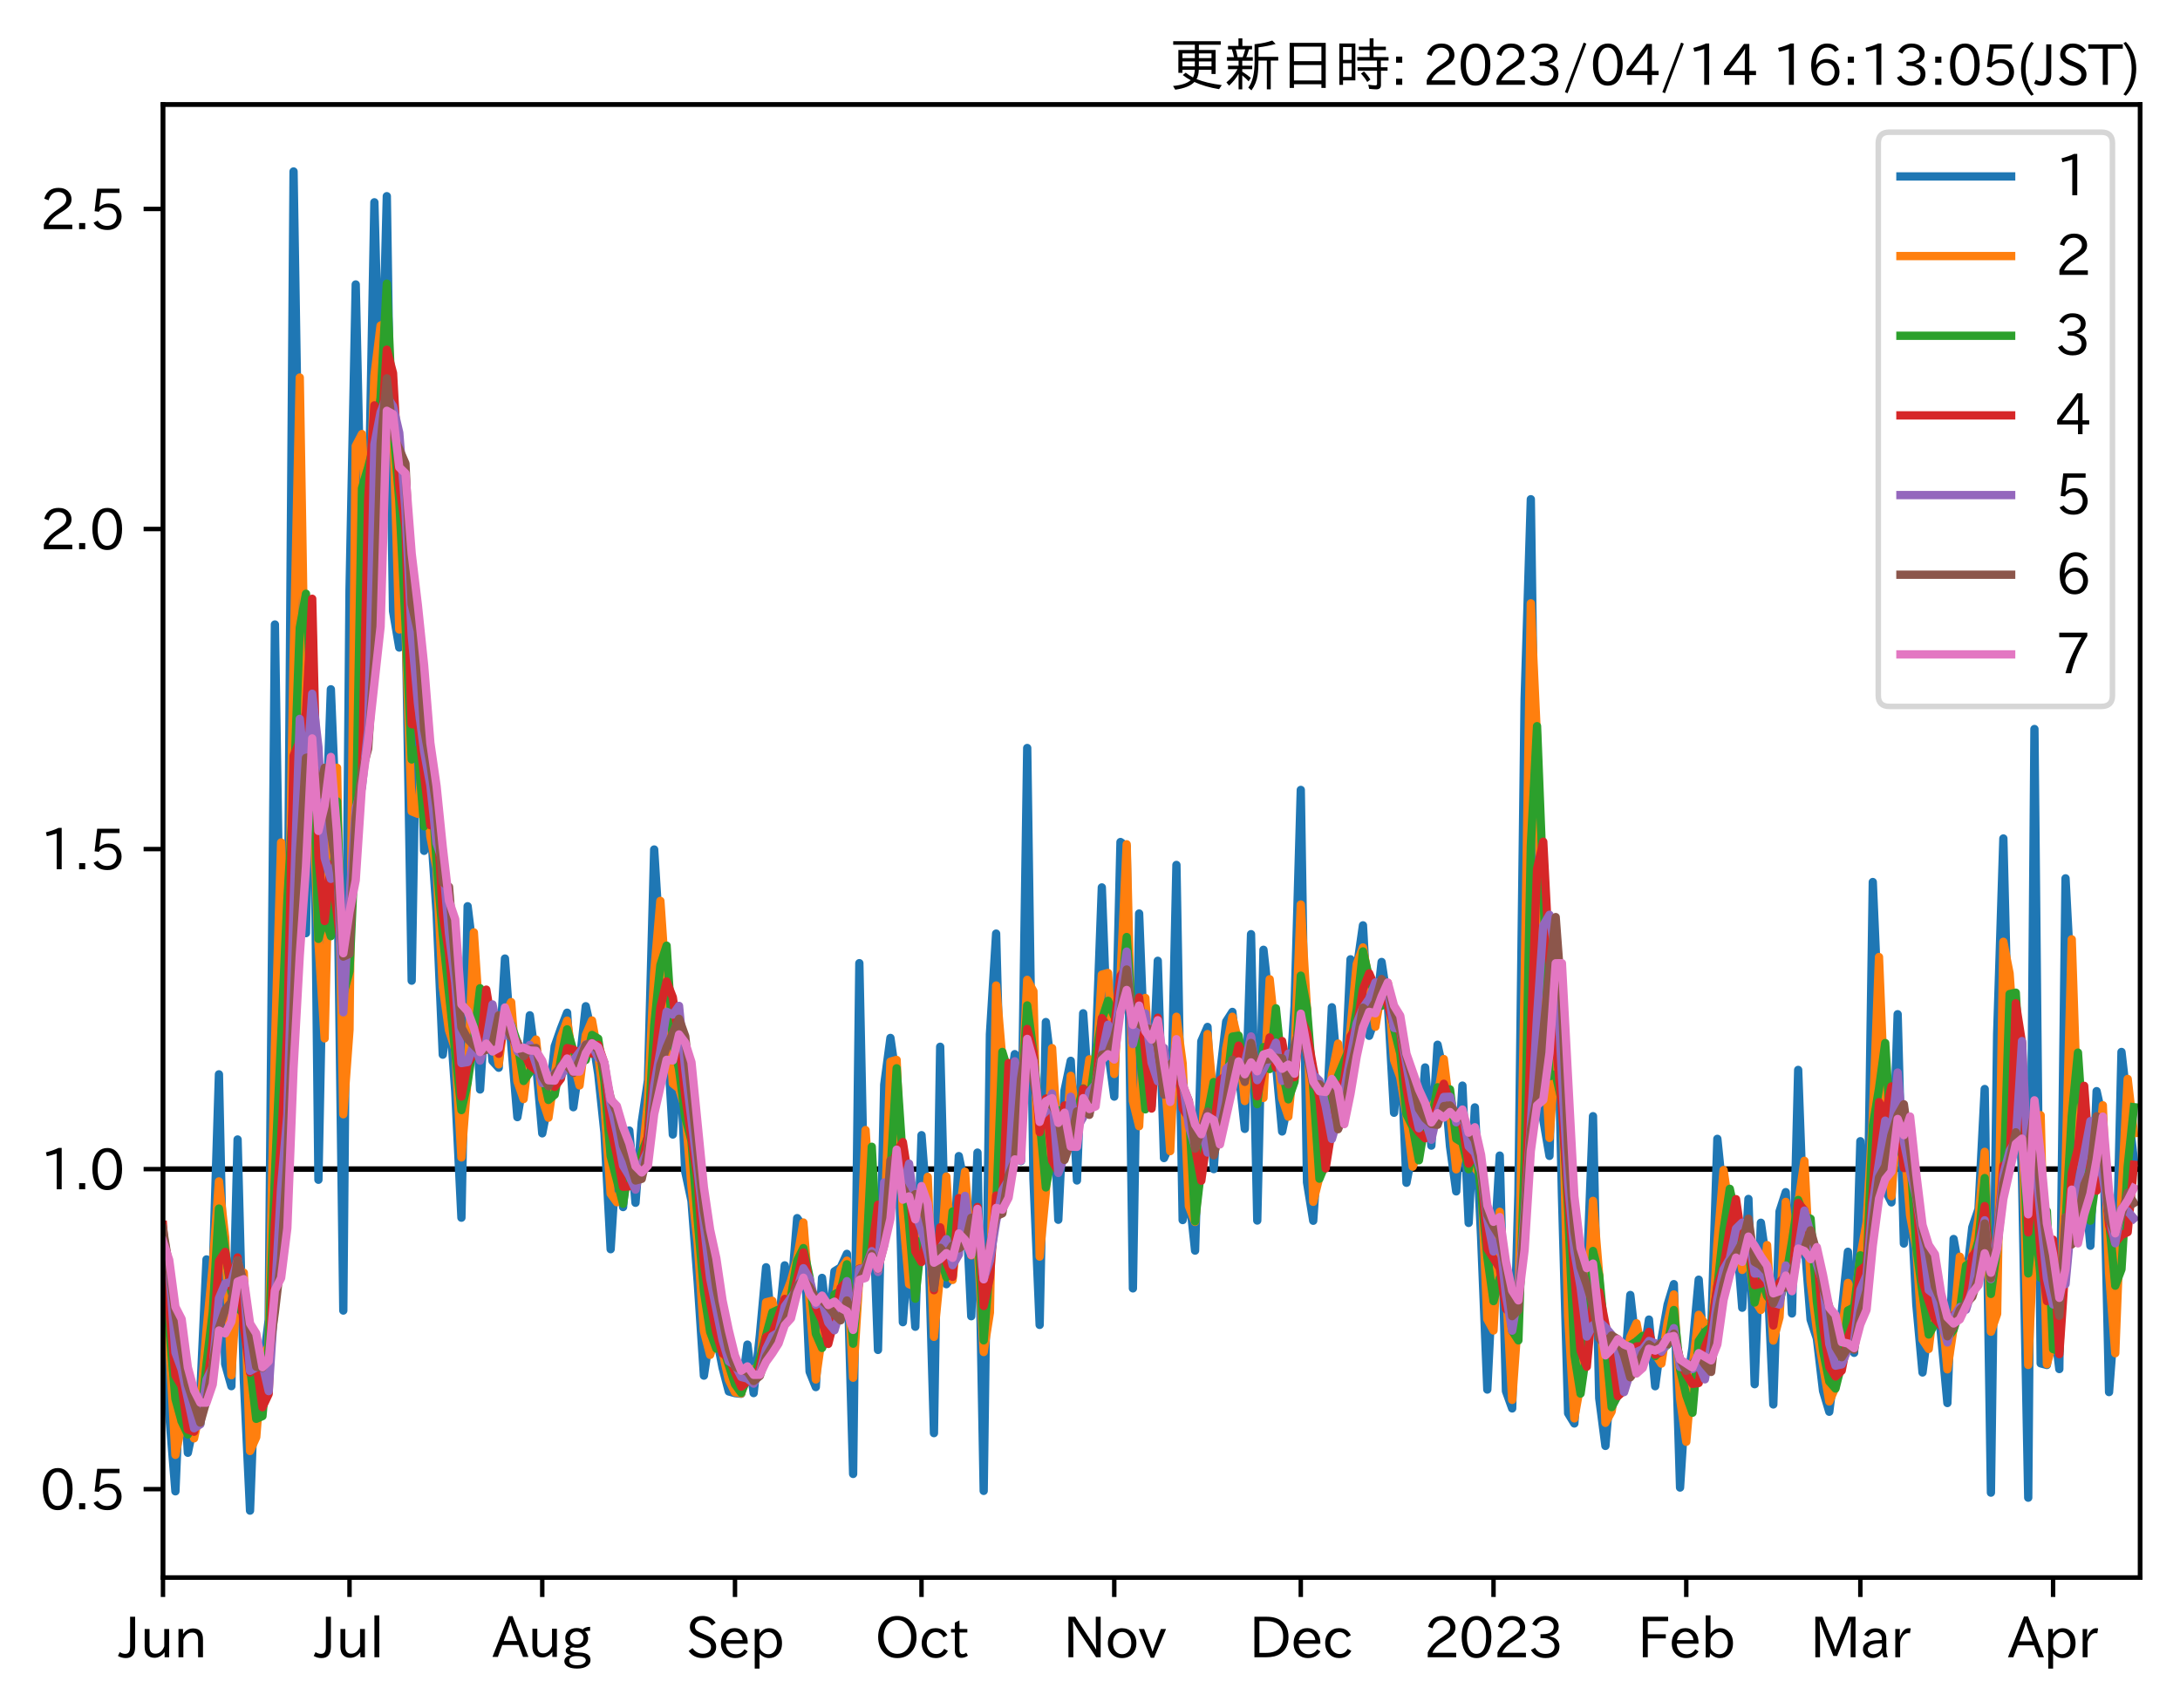 <?xml version="1.0" encoding="utf-8" standalone="no"?>
<!DOCTYPE svg PUBLIC "-//W3C//DTD SVG 1.1//EN"
  "http://www.w3.org/Graphics/SVG/1.1/DTD/svg11.dtd">
<svg xmlns:xlink="http://www.w3.org/1999/xlink" width="393.759pt" height="308.582pt" viewBox="0 0 393.759 308.582" xmlns="http://www.w3.org/2000/svg" version="1.1">
 <defs>
  <style type="text/css">*{stroke-linejoin: round; stroke-linecap: butt}</style>
 </defs>
 <g id="figure_1">
  <g id="patch_1">
   <path d="M 0 308.582 
L 393.759 308.582 
L 393.759 0 
L 0 0 
z
" style="fill: #ffffff"/>
  </g>
  <g id="axes_1">
   <g id="patch_2">
    <path d="M 29.439 284.991 
L 386.559 284.991 
L 386.559 18.879 
L 29.439 18.879 
z
" style="fill: #ffffff"/>
   </g>
   <g id="line2d_1">
    <path d="M 29.439 211.199 
L 386.559 211.199 
" clip-path="url(#p992f43c12c)" style="fill: none; stroke: #000000; stroke-linecap: square"/>
   </g>
   <g id="matplotlib.axis_1">
    <g id="xtick_1">
     <g id="line2d_2">
      <defs>
       <path id="mc158c45fd3" d="M 0 0 
L 0 3.5 
" style="stroke: #000000; stroke-width: 0.8"/>
      </defs>
      <g>
       <use xlink:href="#mc158c45fd3" x="29.439" y="284.991" style="stroke: #000000; stroke-width: 0.8"/>
      </g>
     </g>
     <g id="text_1">
      <!-- Jun -->
      <g transform="translate(21.499 299.482) scale(0.1 -0.1)">
       <defs>
        <path id="IPAexGothic-4a" d="M 1819 4634 
L 1819 1234 
Q 1819 -31 763 -31 
Q 303 -31 -125 209 
L 84 644 
Q 378 447 694 447 
Q 1250 447 1250 1203 
L 1250 4634 
L 1819 4634 
z
" transform="scale(0.016)"/>
        <path id="IPAexGothic-75" d="M 3284 63 
L 2772 63 
L 2772 644 
Q 2300 0 1625 0 
Q 1072 0 763 375 
Q 519 678 519 1241 
L 519 3250 
L 1069 3250 
L 1069 1259 
Q 1069 466 1734 466 
Q 2406 466 2734 1291 
L 2734 3250 
L 3284 3250 
L 3284 63 
z
" transform="scale(0.016)"/>
        <path id="IPAexGothic-6e" d="M 3328 63 
L 2778 63 
L 2778 2041 
Q 2778 2853 2106 2853 
Q 1428 2853 1113 2041 
L 1113 63 
L 563 63 
L 563 3250 
L 1075 3250 
L 1075 2675 
Q 1525 3316 2222 3316 
Q 3328 3316 3328 2072 
L 3328 63 
z
" transform="scale(0.016)"/>
       </defs>
       <use xlink:href="#IPAexGothic-4a"/>
       <use xlink:href="#IPAexGothic-75" x="37.988"/>
       <use xlink:href="#IPAexGothic-6e" x="98.389"/>
      </g>
     </g>
    </g>
    <g id="xtick_2">
     <g id="line2d_3">
      <g>
       <use xlink:href="#mc158c45fd3" x="63.13" y="284.991" style="stroke: #000000; stroke-width: 0.8"/>
      </g>
     </g>
     <g id="text_2">
      <!-- Jul -->
      <g transform="translate(56.86 299.482) scale(0.1 -0.1)">
       <defs>
        <path id="IPAexGothic-6c" d="M 1131 63 
L 581 63 
L 581 4794 
L 1131 4794 
L 1131 63 
z
" transform="scale(0.016)"/>
       </defs>
       <use xlink:href="#IPAexGothic-4a"/>
       <use xlink:href="#IPAexGothic-75" x="37.988"/>
       <use xlink:href="#IPAexGothic-6c" x="98.389"/>
      </g>
     </g>
    </g>
    <g id="xtick_3">
     <g id="line2d_4">
      <g>
       <use xlink:href="#mc158c45fd3" x="97.943" y="284.991" style="stroke: #000000; stroke-width: 0.8"/>
      </g>
     </g>
     <g id="text_3">
      <!-- Aug -->
      <g transform="translate(88.961 299.424) scale(0.1 -0.1)">
       <defs>
        <path id="IPAexGothic-41" d="M 4056 63 
L 3444 63 
L 2938 1409 
L 1100 1409 
L 603 63 
L -6 63 
L 1806 4666 
L 2259 4666 
L 4056 63 
z
M 2778 1863 
L 2316 3078 
Q 2125 3588 2028 4000 
L 2009 4000 
Q 1897 3563 1716 3078 
L 1263 1863 
L 2778 1863 
z
" transform="scale(0.016)"/>
        <path id="IPAexGothic-67" d="M 1331 1150 
Q 1006 1122 1006 900 
Q 1006 613 1763 575 
L 2131 556 
Q 3303 497 3303 -294 
Q 3303 -700 2925 -959 
Q 2519 -1253 1794 -1253 
Q 1138 -1253 738 -1028 
Q 353 -809 353 -428 
Q 353 84 1075 247 
L 1075 269 
Q 506 413 506 778 
Q 506 1116 994 1297 
Q 456 1575 456 2181 
Q 456 2650 769 2963 
Q 1128 3322 1738 3322 
Q 2125 3322 2422 3153 
Q 2650 3453 3259 3463 
L 3259 3013 
Q 2838 3003 2703 2938 
Q 3034 2613 3034 2169 
Q 3034 1728 2734 1425 
Q 2400 1094 1813 1094 
Q 1563 1094 1331 1150 
z
M 1734 2919 
Q 1409 2919 1197 2706 
Q 988 2497 988 2181 
Q 988 1872 1184 1684 
Q 1397 1472 1756 1472 
Q 2094 1472 2297 1678 
Q 2503 1881 2503 2203 
Q 2503 2497 2297 2700 
Q 2081 2919 1734 2919 
z
M 1753 159 
Q 903 159 903 -366 
Q 903 -875 1800 -875 
Q 2378 -875 2638 -606 
Q 2772 -481 2772 -313 
Q 2772 159 1753 159 
z
" transform="scale(0.016)"/>
       </defs>
       <use xlink:href="#IPAexGothic-41"/>
       <use xlink:href="#IPAexGothic-75" x="63.721"/>
       <use xlink:href="#IPAexGothic-67" x="124.121"/>
      </g>
     </g>
    </g>
    <g id="xtick_4">
     <g id="line2d_5">
      <g>
       <use xlink:href="#mc158c45fd3" x="132.757" y="284.991" style="stroke: #000000; stroke-width: 0.8"/>
      </g>
     </g>
     <g id="text_4">
      <!-- Sep -->
      <g transform="translate(123.882 299.482) scale(0.1 -0.1)">
       <defs>
        <path id="IPAexGothic-53" d="M 2919 3641 
Q 2563 4259 1853 4259 
Q 1453 4259 1213 4009 
Q 1028 3803 1028 3534 
Q 1028 3238 1266 3047 
Q 1444 2913 1984 2688 
L 2200 2597 
Q 2925 2306 3191 1953 
Q 3422 1644 3422 1259 
Q 3422 644 2969 288 
Q 2559 -31 1931 -31 
Q 881 -31 313 766 
L 753 1100 
Q 1203 459 1938 459 
Q 2288 459 2534 625 
Q 2841 847 2841 1216 
Q 2841 1503 2616 1728 
Q 2375 1959 1728 2206 
L 1541 2278 
Q 453 2694 453 3481 
Q 453 4006 806 4347 
Q 1203 4725 1863 4725 
Q 2841 4725 3359 3956 
L 2919 3641 
z
" transform="scale(0.016)"/>
        <path id="IPAexGothic-65" d="M 863 1594 
Q 891 1041 1209 722 
Q 1534 397 1997 397 
Q 2606 397 2963 966 
L 3322 728 
Q 2869 -31 1931 -31 
Q 1222 -31 766 422 
Q 306 884 306 1641 
Q 306 2444 788 2925 
Q 1216 3353 1856 3353 
Q 2459 3353 2866 2956 
Q 3322 2494 3322 1722 
L 3322 1594 
L 863 1594 
z
M 2756 1997 
Q 2709 2431 2450 2681 
Q 2194 2938 1844 2938 
Q 1438 2938 1150 2591 
Q 953 2356 894 1997 
L 2756 1997 
z
" transform="scale(0.016)"/>
        <path id="IPAexGothic-70" d="M 1075 2688 
Q 1525 3341 2206 3341 
Q 2769 3341 3172 2938 
Q 3641 2469 3641 1644 
Q 3641 841 3178 372 
Q 2775 -31 2200 -31 
Q 1569 -31 1106 497 
L 1106 -1216 
L 563 -1216 
L 563 3250 
L 1075 3250 
L 1075 2688 
z
M 1106 1950 
L 1106 1291 
Q 1106 897 1516 600 
Q 1791 403 2106 403 
Q 2469 403 2725 659 
Q 3066 997 3066 1631 
Q 3066 2200 2784 2559 
Q 2503 2900 2100 2900 
Q 1656 2900 1338 2484 
Q 1106 2184 1106 1950 
z
" transform="scale(0.016)"/>
       </defs>
       <use xlink:href="#IPAexGothic-53"/>
       <use xlink:href="#IPAexGothic-65" x="58.496"/>
       <use xlink:href="#IPAexGothic-70" x="115.381"/>
      </g>
     </g>
    </g>
    <g id="xtick_5">
     <g id="line2d_6">
      <g>
       <use xlink:href="#mc158c45fd3" x="166.447" y="284.991" style="stroke: #000000; stroke-width: 0.8"/>
      </g>
     </g>
     <g id="text_5">
      <!-- Oct -->
      <g transform="translate(158.012 299.482) scale(0.1 -0.1)">
       <defs>
        <path id="IPAexGothic-4f" d="M 2541 4725 
Q 3456 4725 4044 4138 
Q 4709 3472 4709 2331 
Q 4709 1219 4031 550 
Q 3450 -31 2541 -31 
Q 1638 -31 1056 550 
Q 378 1219 378 2356 
Q 378 3469 1044 4138 
Q 1631 4725 2541 4725 
z
M 2541 4266 
Q 1953 4266 1531 3844 
Q 994 3303 994 2350 
Q 994 1391 1531 863 
Q 1947 447 2541 447 
Q 3131 447 3556 863 
Q 4094 1400 4094 2375 
Q 4094 3297 3550 3844 
Q 3138 4266 2541 4266 
z
" transform="scale(0.016)"/>
        <path id="IPAexGothic-63" d="M 3269 784 
Q 2834 -31 1900 -31 
Q 1228 -31 788 409 
Q 313 891 313 1663 
Q 313 2428 788 2913 
Q 1222 3347 1881 3347 
Q 2813 3347 3206 2541 
L 2763 2309 
Q 2484 2900 1900 2900 
Q 1516 2900 1234 2619 
Q 881 2266 881 1650 
Q 881 1069 1222 728 
Q 1522 428 1956 428 
Q 2547 428 2847 1016 
L 3269 784 
z
" transform="scale(0.016)"/>
        <path id="IPAexGothic-74" d="M 2125 241 
Q 1769 -6 1397 -6 
Q 653 -6 653 831 
L 653 2859 
L 219 2859 
L 219 3250 
L 653 3250 
L 653 3966 
L 1178 4228 
L 1178 3250 
L 2063 3250 
L 2063 2859 
L 1178 2859 
L 1178 906 
Q 1178 416 1513 416 
Q 1738 416 1941 588 
L 2125 241 
z
" transform="scale(0.016)"/>
       </defs>
       <use xlink:href="#IPAexGothic-4f"/>
       <use xlink:href="#IPAexGothic-63" x="79.688"/>
       <use xlink:href="#IPAexGothic-74" x="134.082"/>
      </g>
     </g>
    </g>
    <g id="xtick_6">
     <g id="line2d_7">
      <g>
       <use xlink:href="#mc158c45fd3" x="201.261" y="284.991" style="stroke: #000000; stroke-width: 0.8"/>
      </g>
     </g>
     <g id="text_6">
      <!-- Nov -->
      <g transform="translate(192.013 299.482) scale(0.1 -0.1)">
       <defs>
        <path id="IPAexGothic-4e" d="M 4244 63 
L 3731 63 
L 1697 3150 
Q 1466 3500 1141 4097 
L 1116 4097 
L 1128 3797 
Q 1159 2803 1159 2469 
L 1159 63 
L 609 63 
L 609 4634 
L 1366 4634 
L 3113 1978 
Q 3453 1447 3713 966 
L 3738 966 
Q 3694 1897 3694 2469 
L 3694 4634 
L 4244 4634 
L 4244 63 
z
" transform="scale(0.016)"/>
        <path id="IPAexGothic-6f" d="M 1919 3341 
Q 2594 3341 3056 2888 
Q 3531 2413 3531 1638 
Q 3531 888 3066 422 
Q 2609 -31 1919 -31 
Q 1228 -31 781 416 
Q 313 881 313 1656 
Q 313 2413 788 2888 
Q 1241 3341 1919 3341 
z
M 1919 2919 
Q 1519 2919 1241 2631 
Q 888 2278 888 1650 
Q 888 1031 1234 684 
Q 1516 403 1919 403 
Q 2331 403 2609 691 
Q 2956 1038 2956 1672 
Q 2956 2269 2603 2631 
Q 2316 2919 1919 2919 
z
" transform="scale(0.016)"/>
        <path id="IPAexGothic-76" d="M 3103 3250 
L 1747 6 
L 1375 6 
L 25 3250 
L 628 3250 
L 1338 1388 
L 1522 844 
L 1569 703 
L 1588 703 
Q 1641 884 1822 1388 
L 2516 3250 
L 3103 3250 
z
" transform="scale(0.016)"/>
       </defs>
       <use xlink:href="#IPAexGothic-4e"/>
       <use xlink:href="#IPAexGothic-6f" x="75.977"/>
       <use xlink:href="#IPAexGothic-76" x="136.377"/>
      </g>
     </g>
    </g>
    <g id="xtick_7">
     <g id="line2d_8">
      <g>
       <use xlink:href="#mc158c45fd3" x="234.952" y="284.991" style="stroke: #000000; stroke-width: 0.8"/>
      </g>
     </g>
     <g id="text_7">
      <!-- Dec -->
      <g transform="translate(225.603 299.482) scale(0.1 -0.1)">
       <defs>
        <path id="IPAexGothic-44" d="M 609 4634 
L 1984 4634 
Q 3159 4634 3791 4050 
Q 4456 3444 4456 2356 
Q 4456 1047 3516 441 
Q 2925 63 1941 63 
L 609 63 
L 609 4634 
z
M 1172 556 
L 1894 556 
Q 3853 556 3853 2356 
Q 3853 4147 1928 4147 
L 1172 4147 
L 1172 556 
z
" transform="scale(0.016)"/>
       </defs>
       <use xlink:href="#IPAexGothic-44"/>
       <use xlink:href="#IPAexGothic-65" x="75.684"/>
       <use xlink:href="#IPAexGothic-63" x="132.568"/>
      </g>
     </g>
    </g>
    <g id="xtick_8">
     <g id="line2d_9">
      <g>
       <use xlink:href="#mc158c45fd3" x="269.765" y="284.991" style="stroke: #000000; stroke-width: 0.8"/>
      </g>
     </g>
     <g id="text_8">
      <!-- 2023 -->
      <g transform="translate(257.168 299.482) scale(0.1 -0.1)">
       <defs>
        <path id="IPAexGothic-32" d="M 3659 63 
L 447 63 
L 447 594 
Q 825 1475 1894 2203 
L 2072 2322 
Q 2619 2697 2791 2906 
Q 2988 3153 2988 3444 
Q 2988 3772 2756 4003 
Q 2500 4259 2084 4259 
Q 1250 4259 991 3328 
L 497 3506 
Q 853 4725 2116 4725 
Q 2806 4725 3216 4316 
Q 3575 3947 3575 3425 
Q 3575 3038 3344 2722 
Q 3131 2416 2366 1938 
L 2231 1856 
Q 1256 1253 978 569 
L 3659 569 
L 3659 63 
z
" transform="scale(0.016)"/>
        <path id="IPAexGothic-30" d="M 2038 4725 
Q 2881 4725 3334 3944 
Q 3694 3325 3694 2344 
Q 3694 1372 3334 741 
Q 2888 -31 2016 -31 
Q 1147 -31 700 741 
Q 341 1372 341 2350 
Q 341 3713 1000 4334 
Q 1419 4725 2038 4725 
z
M 2016 4266 
Q 1516 4266 1228 3759 
Q 934 3247 934 2344 
Q 934 1456 1222 947 
Q 1513 447 2016 447 
Q 2619 447 2909 1153 
Q 3100 1622 3100 2375 
Q 3100 3256 2806 3759 
Q 2509 4266 2016 4266 
z
" transform="scale(0.016)"/>
        <path id="IPAexGothic-33" d="M 2381 2419 
Q 3506 2216 3506 1278 
Q 3506 716 3128 356 
Q 2709 -31 1944 -31 
Q 797 -31 288 881 
L 756 1131 
Q 1109 441 1938 441 
Q 2425 441 2694 691 
Q 2950 928 2950 1291 
Q 2950 1719 2566 1978 
Q 2216 2213 1644 2213 
L 1363 2213 
L 1363 2669 
L 1656 2669 
Q 2231 2669 2534 2888 
Q 2859 3119 2859 3509 
Q 2859 3934 2494 4138 
Q 2259 4278 1931 4278 
Q 1238 4278 903 3578 
L 434 3803 
Q 897 4725 1938 4725 
Q 2597 4725 3006 4394 
Q 3416 4069 3416 3534 
Q 3416 3028 3019 2706 
Q 2763 2500 2381 2444 
L 2381 2419 
z
" transform="scale(0.016)"/>
       </defs>
       <use xlink:href="#IPAexGothic-32"/>
       <use xlink:href="#IPAexGothic-30" x="62.988"/>
       <use xlink:href="#IPAexGothic-32" x="125.977"/>
       <use xlink:href="#IPAexGothic-33" x="188.965"/>
      </g>
     </g>
    </g>
    <g id="xtick_9">
     <g id="line2d_10">
      <g>
       <use xlink:href="#mc158c45fd3" x="304.579" y="284.991" style="stroke: #000000; stroke-width: 0.8"/>
      </g>
     </g>
     <g id="text_9">
      <!-- Feb -->
      <g transform="translate(295.755 299.482) scale(0.1 -0.1)">
       <defs>
        <path id="IPAexGothic-46" d="M 3469 4141 
L 1172 4141 
L 1172 2656 
L 3206 2656 
L 3206 2188 
L 1172 2188 
L 1172 63 
L 609 63 
L 609 4634 
L 3469 4634 
L 3469 4141 
z
" transform="scale(0.016)"/>
        <path id="IPAexGothic-62" d="M 1125 2731 
Q 1550 3341 2219 3341 
Q 2788 3341 3191 2938 
Q 3659 2469 3659 1644 
Q 3659 838 3191 372 
Q 2788 -31 2206 -31 
Q 1559 -31 1088 516 
L 1009 44 
L 581 44 
L 581 4794 
L 1125 4794 
L 1125 2731 
z
M 1125 1997 
L 1125 1253 
Q 1125 888 1528 600 
Q 1803 403 2119 403 
Q 2488 403 2744 659 
Q 3084 1009 3084 1631 
Q 3084 2194 2803 2553 
Q 2525 2900 2125 2900 
Q 1759 2900 1438 2578 
Q 1125 2266 1125 1997 
z
" transform="scale(0.016)"/>
       </defs>
       <use xlink:href="#IPAexGothic-46"/>
       <use xlink:href="#IPAexGothic-65" x="57.178"/>
       <use xlink:href="#IPAexGothic-62" x="114.062"/>
      </g>
     </g>
    </g>
    <g id="xtick_10">
     <g id="line2d_11">
      <g>
       <use xlink:href="#mc158c45fd3" x="336.023" y="284.991" style="stroke: #000000; stroke-width: 0.8"/>
      </g>
     </g>
     <g id="text_10">
      <!-- Mar -->
      <g transform="translate(326.914 299.482) scale(0.1 -0.1)">
       <defs>
        <path id="IPAexGothic-4d" d="M 5147 63 
L 4597 63 
L 4597 2534 
Q 4597 3281 4634 4134 
L 4609 4134 
Q 4356 3409 4066 2675 
L 3066 209 
L 2650 209 
L 1641 2725 
Q 1328 3506 1128 4141 
L 1103 4141 
Q 1141 3131 1141 2553 
L 1141 63 
L 609 63 
L 609 4634 
L 1416 4634 
L 2503 1944 
Q 2697 1472 2869 906 
L 2888 906 
Q 3028 1416 3234 1931 
L 4316 4634 
L 5147 4634 
L 5147 63 
z
" transform="scale(0.016)"/>
        <path id="IPAexGothic-61" d="M 3156 63 
L 2672 63 
Q 2559 303 2531 556 
L 2509 556 
Q 2147 -25 1428 -25 
Q 934 -25 622 288 
Q 347 563 347 959 
Q 347 1947 2050 1997 
L 2478 2009 
L 2478 2175 
Q 2478 2509 2288 2700 
Q 2088 2900 1775 2900 
Q 1238 2900 969 2378 
L 494 2597 
Q 938 3328 1788 3328 
Q 2375 3328 2691 3000 
Q 2984 2706 2984 2169 
L 2984 997 
Q 2984 400 3156 63 
z
M 2491 1625 
L 2141 1619 
Q 903 1591 903 953 
Q 903 728 1050 581 
Q 1231 403 1525 403 
Q 1934 403 2234 703 
Q 2491 969 2491 1344 
L 2491 1625 
z
" transform="scale(0.016)"/>
        <path id="IPAexGothic-72" d="M 2309 3316 
L 2213 2769 
Q 2106 2791 2022 2791 
Q 1653 2791 1413 2444 
Q 1113 2006 1113 1675 
L 1113 63 
L 563 63 
L 563 3250 
L 1081 3250 
L 1056 2303 
L 1069 2303 
Q 1422 3341 2097 3341 
Q 2206 3341 2309 3316 
z
" transform="scale(0.016)"/>
       </defs>
       <use xlink:href="#IPAexGothic-4d"/>
       <use xlink:href="#IPAexGothic-61" x="90.186"/>
       <use xlink:href="#IPAexGothic-72" x="145.166"/>
      </g>
     </g>
    </g>
    <g id="xtick_11">
     <g id="line2d_12">
      <g>
       <use xlink:href="#mc158c45fd3" x="370.837" y="284.991" style="stroke: #000000; stroke-width: 0.8"/>
      </g>
     </g>
     <g id="text_11">
      <!-- Apr -->
      <g transform="translate(362.695 299.482) scale(0.1 -0.1)">
       <use xlink:href="#IPAexGothic-41"/>
       <use xlink:href="#IPAexGothic-70" x="63.721"/>
       <use xlink:href="#IPAexGothic-72" x="125.83"/>
      </g>
     </g>
    </g>
   </g>
   <g id="matplotlib.axis_2">
    <g id="ytick_1">
     <g id="line2d_13">
      <defs>
       <path id="m2e64a10415" d="M 0 0 
L -3.5 0 
" style="stroke: #000000; stroke-width: 0.8"/>
      </defs>
      <g>
       <use xlink:href="#m2e64a10415" x="29.439" y="269.015" style="stroke: #000000; stroke-width: 0.8"/>
      </g>
     </g>
     <g id="text_12">
      <!-- 0.5 -->
      <g transform="translate(7.2 272.76) scale(0.1 -0.1)">
       <defs>
        <path id="IPAexGothic-2e" d="M 1184 63 
L 494 63 
L 494 753 
L 1184 753 
L 1184 63 
z
" transform="scale(0.016)"/>
        <path id="IPAexGothic-35" d="M 1178 2603 
Q 1634 2963 2172 2963 
Q 2816 2963 3241 2528 
Q 3638 2113 3638 1497 
Q 3638 938 3297 513 
Q 2869 -31 2031 -31 
Q 959 -31 469 784 
L 938 1028 
Q 1309 434 2013 434 
Q 2466 434 2769 716 
Q 3081 1013 3081 1503 
Q 3081 1966 2806 2241 
Q 2519 2528 2056 2528 
Q 1406 2528 1072 2028 
L 591 2091 
L 884 4634 
L 3406 4634 
L 3406 4153 
L 1341 4153 
L 1134 2603 
L 1178 2603 
z
" transform="scale(0.016)"/>
       </defs>
       <use xlink:href="#IPAexGothic-30"/>
       <use xlink:href="#IPAexGothic-2e" x="62.988"/>
       <use xlink:href="#IPAexGothic-35" x="89.404"/>
      </g>
     </g>
    </g>
    <g id="ytick_2">
     <g id="line2d_14">
      <g>
       <use xlink:href="#m2e64a10415" x="29.439" y="211.199" style="stroke: #000000; stroke-width: 0.8"/>
      </g>
     </g>
     <g id="text_13">
      <!-- 1.0 -->
      <g transform="translate(7.2 214.944) scale(0.1 -0.1)">
       <defs>
        <path id="IPAexGothic-31" d="M 2463 63 
L 1900 63 
L 1900 4103 
Q 1372 3922 788 3797 
L 684 4231 
Q 1519 4441 2106 4731 
L 2463 4731 
L 2463 63 
z
" transform="scale(0.016)"/>
       </defs>
       <use xlink:href="#IPAexGothic-31"/>
       <use xlink:href="#IPAexGothic-2e" x="62.988"/>
       <use xlink:href="#IPAexGothic-30" x="89.404"/>
      </g>
     </g>
    </g>
    <g id="ytick_3">
     <g id="line2d_15">
      <g>
       <use xlink:href="#m2e64a10415" x="29.439" y="153.383" style="stroke: #000000; stroke-width: 0.8"/>
      </g>
     </g>
     <g id="text_14">
      <!-- 1.5 -->
      <g transform="translate(7.2 157.129) scale(0.1 -0.1)">
       <use xlink:href="#IPAexGothic-31"/>
       <use xlink:href="#IPAexGothic-2e" x="62.988"/>
       <use xlink:href="#IPAexGothic-35" x="89.404"/>
      </g>
     </g>
    </g>
    <g id="ytick_4">
     <g id="line2d_16">
      <g>
       <use xlink:href="#m2e64a10415" x="29.439" y="95.568" style="stroke: #000000; stroke-width: 0.8"/>
      </g>
     </g>
     <g id="text_15">
      <!-- 2.0 -->
      <g transform="translate(7.2 99.313) scale(0.1 -0.1)">
       <use xlink:href="#IPAexGothic-32"/>
       <use xlink:href="#IPAexGothic-2e" x="62.988"/>
       <use xlink:href="#IPAexGothic-30" x="89.404"/>
      </g>
     </g>
    </g>
    <g id="ytick_5">
     <g id="line2d_17">
      <g>
       <use xlink:href="#m2e64a10415" x="29.439" y="37.752" style="stroke: #000000; stroke-width: 0.8"/>
      </g>
     </g>
     <g id="text_16">
      <!-- 2.5 -->
      <g transform="translate(7.2 41.498) scale(0.1 -0.1)">
       <use xlink:href="#IPAexGothic-32"/>
       <use xlink:href="#IPAexGothic-2e" x="62.988"/>
       <use xlink:href="#IPAexGothic-35" x="89.404"/>
      </g>
     </g>
    </g>
   </g>
   <g id="line2d_18">
    <path d="M 29.439 227.412 
L 30.562 255.472 
L 31.685 269.406 
L 32.808 242.946 
L 33.931 262.441 
L 36.177 251.639 
L 37.3 227.515 
L 38.423 229.941 
L 39.546 194.078 
L 40.669 246.404 
L 41.792 250.412 
L 42.915 205.847 
L 44.038 249.191 
L 45.161 272.895 
L 46.284 243.091 
L 47.407 247.56 
L 48.53 238.429 
L 49.653 112.81 
L 50.776 184.323 
L 51.899 181.499 
L 53.022 30.975 
L 55.268 168.571 
L 56.392 110.868 
L 57.515 213.126 
L 58.638 156.294 
L 59.761 124.518 
L 60.884 151.875 
L 62.007 236.752 
L 63.13 106.655 
L 64.253 51.387 
L 65.376 102.788 
L 66.499 95.926 
L 67.622 36.543 
L 68.745 79.378 
L 69.868 35.44 
L 70.991 110.397 
L 72.114 116.98 
L 73.237 109.726 
L 74.36 177.161 
L 75.483 110.815 
L 76.606 153.702 
L 77.729 148.461 
L 78.852 164.812 
L 79.975 190.526 
L 81.098 181.526 
L 82.221 197.097 
L 83.344 219.977 
L 84.467 163.71 
L 85.59 173.022 
L 86.713 196.818 
L 87.836 179.527 
L 88.959 191.661 
L 90.082 192.888 
L 91.205 173.159 
L 92.328 188.502 
L 93.451 201.809 
L 94.574 195.198 
L 95.697 183.412 
L 96.82 192.047 
L 97.943 204.738 
L 99.066 199.026 
L 100.189 189.017 
L 101.312 185.81 
L 102.435 182.942 
L 103.558 200.02 
L 104.681 192.032 
L 105.804 181.775 
L 106.927 186.871 
L 108.05 193.984 
L 109.173 204.601 
L 110.296 225.669 
L 111.419 207.99 
L 112.542 218.057 
L 113.665 204.233 
L 114.788 217.282 
L 115.912 202.721 
L 117.035 195.142 
L 118.158 153.461 
L 119.281 171.531 
L 120.404 185.829 
L 121.527 204.95 
L 122.65 187.736 
L 123.773 211.671 
L 124.896 216.921 
L 126.019 231.588 
L 127.142 248.51 
L 128.265 240.826 
L 129.388 241.3 
L 130.511 247.073 
L 131.634 251.368 
L 132.757 251.669 
L 133.88 251.785 
L 135.003 242.9 
L 136.126 251.663 
L 137.249 241.186 
L 138.372 228.93 
L 139.495 240.67 
L 140.618 239.69 
L 141.741 228.587 
L 142.864 234.115 
L 143.987 220.054 
L 145.11 221.634 
L 146.233 247.789 
L 147.356 250.578 
L 148.479 230.848 
L 149.602 240.571 
L 150.725 229.668 
L 151.848 228.965 
L 152.971 226.507 
L 154.094 266.268 
L 155.217 173.995 
L 156.34 228.352 
L 157.463 212.968 
L 158.586 243.864 
L 159.709 195.951 
L 160.832 187.501 
L 161.955 195.33 
L 163.078 238.856 
L 164.201 224.564 
L 165.324 239.675 
L 166.447 205.067 
L 167.57 219.658 
L 168.693 258.894 
L 169.816 189.096 
L 170.939 231.989 
L 172.062 230.452 
L 173.185 208.849 
L 174.308 214.413 
L 175.432 237.775 
L 176.555 208.216 
L 177.678 269.329 
L 178.801 186.857 
L 179.924 168.653 
L 181.047 211.199 
L 182.17 197.903 
L 183.293 190.428 
L 184.416 209.746 
L 185.539 135.124 
L 186.662 212.926 
L 187.785 239.344 
L 188.908 184.632 
L 190.031 193.893 
L 191.154 220.352 
L 192.277 197.002 
L 193.4 191.634 
L 194.523 213.254 
L 195.646 183.049 
L 196.769 199.198 
L 197.892 190.347 
L 199.015 160.31 
L 200.138 189.784 
L 201.261 198.104 
L 202.384 152.111 
L 203.507 152.92 
L 204.63 232.748 
L 205.753 165.024 
L 206.876 194.086 
L 207.999 199.838 
L 209.122 173.565 
L 210.245 209.205 
L 211.368 206.691 
L 212.491 156.25 
L 213.614 220.403 
L 214.737 215.285 
L 215.86 225.924 
L 216.983 188.099 
L 218.106 185.512 
L 219.229 211.199 
L 220.352 194.16 
L 221.475 184.552 
L 222.598 182.799 
L 224.844 203.93 
L 225.967 168.757 
L 227.09 220.491 
L 228.213 171.577 
L 230.459 192.116 
L 231.582 204.403 
L 232.705 198.988 
L 233.828 181.777 
L 234.952 142.697 
L 236.075 213.581 
L 237.198 220.53 
L 238.321 204.081 
L 239.444 205.292 
L 240.567 181.962 
L 241.69 194.794 
L 242.813 197.433 
L 243.936 173.296 
L 245.059 175.045 
L 246.182 167.162 
L 247.305 187.121 
L 248.428 183.834 
L 249.551 173.778 
L 250.674 181.239 
L 251.797 201.02 
L 252.92 187.829 
L 254.043 213.669 
L 255.166 207.769 
L 256.289 207.295 
L 257.412 192.832 
L 258.535 206.958 
L 259.658 188.728 
L 260.781 193.851 
L 261.904 207.103 
L 263.027 215.224 
L 264.15 196.114 
L 265.273 220.92 
L 266.396 200.047 
L 267.519 223.444 
L 268.642 251.025 
L 269.765 228.181 
L 270.888 208.755 
L 272.011 251.311 
L 273.134 254.432 
L 274.257 215.743 
L 275.38 126.299 
L 276.503 90.185 
L 277.626 169.011 
L 278.749 202.233 
L 279.872 208.81 
L 280.995 167.736 
L 282.118 215.685 
L 283.241 255.305 
L 284.364 257.151 
L 285.487 241.911 
L 286.61 230.364 
L 287.733 201.639 
L 288.856 252.591 
L 289.979 261.203 
L 291.102 248.191 
L 292.225 245.888 
L 293.348 248.529 
L 294.472 233.938 
L 295.595 243.874 
L 296.718 245.699 
L 297.841 238.379 
L 298.964 250.422 
L 300.087 242.025 
L 301.21 235.68 
L 302.333 231.978 
L 303.456 268.726 
L 304.579 251.01 
L 305.702 243.448 
L 306.825 231.174 
L 307.948 246.471 
L 309.071 240.806 
L 310.194 205.73 
L 311.317 216.742 
L 312.44 221.239 
L 313.563 222.05 
L 314.686 236.244 
L 315.809 216.588 
L 316.932 250.057 
L 318.055 220.887 
L 319.178 228.8 
L 320.301 253.713 
L 321.424 218.851 
L 322.547 215.358 
L 323.67 237.28 
L 324.793 193.279 
L 325.916 224.105 
L 327.039 238.38 
L 328.162 241.772 
L 329.285 251.27 
L 330.408 255.032 
L 332.654 237.066 
L 333.777 226.13 
L 334.9 244.387 
L 336.023 206.158 
L 337.146 233.766 
L 338.269 159.337 
L 339.392 185.328 
L 340.515 214.963 
L 341.638 217.212 
L 342.761 183.218 
L 343.884 224.646 
L 345.007 214.214 
L 346.13 235.629 
L 347.253 247.937 
L 348.376 239.212 
L 349.499 229.202 
L 351.745 253.458 
L 352.868 223.824 
L 353.992 230.111 
L 355.115 231.751 
L 356.238 221.725 
L 357.361 218.439 
L 358.484 196.729 
L 359.607 269.645 
L 360.73 186.806 
L 361.853 151.47 
L 362.976 196.795 
L 364.099 186.09 
L 365.222 212.367 
L 366.345 270.558 
L 367.468 131.696 
L 368.591 246.286 
L 369.714 246.583 
L 370.837 237.988 
L 371.96 247.319 
L 373.083 158.671 
L 374.206 179.975 
L 375.329 223.431 
L 376.452 212.644 
L 377.575 225.047 
L 378.698 197.113 
L 379.821 202.17 
L 380.944 251.481 
L 382.067 236.781 
L 383.19 190.034 
L 385.436 209.628 
L 385.436 209.628 
" clip-path="url(#p992f43c12c)" style="fill: none; stroke: #1f77b4; stroke-width: 1.5; stroke-linecap: square"/>
   </g>
   <g id="line2d_19">
    <path d="M 29.439 230.93 
L 30.562 242.602 
L 31.685 262.817 
L 32.808 257.426 
L 33.931 253.337 
L 35.054 259.836 
L 36.177 254.434 
L 37.3 240.415 
L 38.423 228.735 
L 39.546 213.418 
L 40.669 223.502 
L 41.792 248.433 
L 42.915 230.677 
L 44.038 229.913 
L 45.161 262.12 
L 46.284 259.625 
L 47.407 245.356 
L 48.53 243.119 
L 49.653 189.282 
L 50.776 152.19 
L 51.899 182.918 
L 53.022 119.473 
L 54.145 68.197 
L 55.268 137.67 
L 56.392 141.957 
L 57.515 170.127 
L 58.638 187.58 
L 59.761 141.084 
L 60.884 138.693 
L 62.007 201.293 
L 63.13 186 
L 64.253 80.567 
L 65.376 78.414 
L 66.499 99.383 
L 67.622 67.932 
L 68.745 58.815 
L 69.868 58.306 
L 70.991 75.699 
L 72.114 113.714 
L 73.237 113.384 
L 74.36 146.57 
L 75.483 147.022 
L 76.606 133.444 
L 77.729 151.101 
L 78.852 156.833 
L 79.975 178.224 
L 81.098 186.098 
L 82.221 189.532 
L 83.344 209.091 
L 84.467 194.808 
L 85.59 168.435 
L 86.713 185.419 
L 87.836 188.442 
L 88.959 185.725 
L 90.082 192.276 
L 91.205 183.362 
L 92.328 181.032 
L 93.451 195.324 
L 94.574 198.546 
L 95.697 189.431 
L 96.82 187.797 
L 97.943 198.549 
L 99.066 201.914 
L 100.189 194.115 
L 101.312 187.422 
L 102.435 184.383 
L 103.558 191.751 
L 104.681 196.087 
L 105.804 186.998 
L 106.927 184.346 
L 108.05 190.474 
L 109.173 199.403 
L 110.296 215.633 
L 111.419 217.185 
L 112.542 213.135 
L 113.665 211.352 
L 114.788 210.941 
L 115.912 210.229 
L 117.035 198.987 
L 118.158 175.732 
L 119.281 162.745 
L 121.527 195.738 
L 122.65 196.627 
L 123.773 200.268 
L 124.896 214.327 
L 126.019 224.517 
L 127.142 240.462 
L 128.265 244.758 
L 129.388 241.063 
L 130.511 244.236 
L 131.634 249.25 
L 132.757 251.519 
L 133.88 251.727 
L 135.003 247.467 
L 136.126 247.402 
L 137.249 246.596 
L 138.372 235.263 
L 139.495 234.987 
L 140.618 240.182 
L 141.741 234.305 
L 142.864 231.391 
L 143.987 227.332 
L 145.11 220.847 
L 147.356 249.196 
L 148.479 241.28 
L 149.602 235.839 
L 150.725 235.282 
L 151.848 229.317 
L 152.971 227.744 
L 154.094 248.883 
L 155.217 230.621 
L 156.34 204.148 
L 157.463 220.939 
L 158.586 229.636 
L 159.709 222.626 
L 160.832 191.792 
L 161.955 191.472 
L 163.078 219.272 
L 164.201 231.979 
L 165.324 232.421 
L 166.447 223.814 
L 167.57 212.595 
L 168.693 241.502 
L 169.816 230.098 
L 170.939 212.537 
L 172.062 231.223 
L 173.185 220.196 
L 174.308 211.665 
L 175.432 226.774 
L 176.555 224.053 
L 177.678 244.244 
L 178.801 237.116 
L 179.924 178.033 
L 182.17 204.732 
L 183.293 194.218 
L 184.416 200.456 
L 185.539 177.011 
L 186.662 179.06 
L 187.785 227.005 
L 188.908 215.294 
L 190.031 189.34 
L 191.154 207.855 
L 192.277 209.255 
L 193.4 194.345 
L 194.523 202.915 
L 195.646 199.041 
L 196.769 191.364 
L 197.892 194.847 
L 199.015 176.075 
L 200.138 175.764 
L 201.261 194.009 
L 202.384 176.86 
L 203.507 152.516 
L 204.63 198.917 
L 205.753 203.449 
L 206.876 180.274 
L 207.999 196.994 
L 209.122 187.319 
L 210.245 192.563 
L 211.368 207.955 
L 212.491 183.675 
L 213.614 192.092 
L 214.737 217.874 
L 215.86 220.738 
L 216.983 208.514 
L 218.106 186.811 
L 219.229 198.999 
L 220.352 202.972 
L 221.475 189.44 
L 222.598 183.678 
L 223.721 188.335 
L 224.844 198.897 
L 225.967 187.449 
L 227.09 197.18 
L 228.213 198.341 
L 229.336 176.895 
L 231.582 198.406 
L 232.705 201.725 
L 233.828 190.654 
L 234.952 163.401 
L 236.075 182.425 
L 237.198 217.11 
L 238.321 212.601 
L 239.444 204.688 
L 240.567 194.139 
L 241.69 188.527 
L 242.813 196.12 
L 243.936 185.88 
L 245.059 174.173 
L 246.182 171.154 
L 247.305 177.474 
L 248.428 185.487 
L 249.551 178.892 
L 250.674 177.555 
L 251.797 191.49 
L 252.92 194.589 
L 254.043 201.413 
L 255.166 210.756 
L 256.289 207.532 
L 257.412 200.27 
L 258.535 200.092 
L 259.658 198.166 
L 260.781 191.314 
L 261.904 200.651 
L 263.027 211.235 
L 264.15 206.046 
L 265.273 209.169 
L 266.396 210.953 
L 267.519 212.342 
L 268.642 238.302 
L 269.765 240.354 
L 270.888 218.904 
L 272.011 232.401 
L 273.134 252.888 
L 274.257 237.15 
L 275.38 177.578 
L 276.503 108.989 
L 277.626 133.576 
L 278.749 186.603 
L 279.872 205.566 
L 280.995 189.804 
L 282.118 193.855 
L 283.241 237.669 
L 284.364 256.234 
L 285.487 249.907 
L 286.61 236.321 
L 287.733 216.936 
L 288.856 230.425 
L 289.979 257.03 
L 291.102 254.991 
L 292.225 247.048 
L 293.348 247.219 
L 294.472 241.545 
L 295.595 239.046 
L 296.718 244.792 
L 297.841 242.118 
L 298.964 244.621 
L 300.087 246.333 
L 301.21 238.91 
L 302.333 233.847 
L 303.456 252.592 
L 304.579 260.457 
L 305.702 247.319 
L 306.825 237.522 
L 307.948 239.155 
L 309.071 243.687 
L 310.194 224.764 
L 311.317 211.367 
L 312.44 219.014 
L 313.563 221.645 
L 314.686 229.405 
L 315.809 226.898 
L 316.932 234.832 
L 318.055 236.644 
L 319.178 224.92 
L 320.301 242.168 
L 321.424 237.975 
L 322.547 217.118 
L 323.67 226.918 
L 324.793 217.471 
L 325.916 209.702 
L 327.039 231.509 
L 328.162 240.093 
L 330.408 253.175 
L 331.531 250.621 
L 333.777 231.755 
L 334.9 235.715 
L 336.023 227.087 
L 337.146 220.857 
L 338.269 201.979 
L 339.392 172.88 
L 340.515 201.015 
L 341.638 216.093 
L 342.761 201.361 
L 343.884 205.69 
L 345.007 219.556 
L 346.13 225.485 
L 347.253 242.006 
L 348.376 243.689 
L 349.499 234.342 
L 350.622 235.172 
L 351.745 247.37 
L 352.868 239.894 
L 353.992 227.017 
L 355.115 230.935 
L 356.238 226.864 
L 357.361 220.094 
L 358.484 208.079 
L 359.607 240.576 
L 360.73 237.347 
L 361.853 170.131 
L 362.976 175.823 
L 364.099 191.548 
L 365.222 199.907 
L 366.345 246.573 
L 367.468 222.041 
L 368.591 201.463 
L 369.714 246.435 
L 370.837 242.395 
L 371.96 242.783 
L 373.083 211.199 
L 374.206 169.684 
L 375.329 203.604 
L 376.452 218.171 
L 377.575 219.024 
L 378.698 211.926 
L 379.821 199.667 
L 380.944 229.913 
L 382.067 244.459 
L 383.19 215.842 
L 384.313 194.91 
L 385.436 204.722 
L 385.436 204.722 
" clip-path="url(#p992f43c12c)" style="fill: none; stroke: #ff7f0e; stroke-width: 1.5; stroke-linecap: square"/>
   </g>
   <g id="line2d_20">
    <path d="M 29.439 229.123 
L 30.562 239.928 
L 31.685 252.699 
L 32.808 256.78 
L 33.931 259.139 
L 35.054 254.622 
L 36.177 257.208 
L 37.3 246.388 
L 38.423 237.056 
L 39.546 218.326 
L 41.792 233.387 
L 42.915 236.234 
L 44.038 237.293 
L 46.284 256.313 
L 47.407 255.823 
L 48.53 243.109 
L 49.653 212.365 
L 51.899 162.563 
L 53.022 143.841 
L 54.145 113.406 
L 55.268 107.257 
L 56.392 129.128 
L 57.515 169.61 
L 58.638 165.646 
L 59.761 169.116 
L 60.884 144.753 
L 62.007 179.648 
L 63.13 175.438 
L 64.253 150.711 
L 65.376 88.209 
L 66.499 84.394 
L 67.622 80.115 
L 68.745 71.805 
L 69.868 51.239 
L 70.991 76.932 
L 72.114 90.291 
L 73.237 112.393 
L 74.36 137.202 
L 75.483 135.363 
L 76.606 149.277 
L 77.729 138.585 
L 78.852 155.796 
L 79.975 168.9 
L 83.344 200.539 
L 84.467 195.575 
L 85.59 187.912 
L 86.713 178.525 
L 87.836 183.482 
L 88.959 189.524 
L 90.082 188.154 
L 91.205 186.184 
L 92.328 185.096 
L 93.451 188.316 
L 94.574 195.282 
L 95.697 193.688 
L 96.82 190.309 
L 97.943 193.69 
L 99.066 198.708 
L 100.189 197.755 
L 101.312 191.403 
L 102.435 185.945 
L 103.558 189.799 
L 104.681 191.845 
L 105.804 191.481 
L 106.927 186.956 
L 108.05 187.634 
L 109.173 195.356 
L 110.296 208.84 
L 112.542 217.477 
L 113.665 210.242 
L 114.788 213.363 
L 115.912 208.263 
L 117.035 205.402 
L 118.158 185.324 
L 119.281 174.344 
L 120.404 170.831 
L 121.527 188.12 
L 122.65 193.123 
L 123.773 201.849 
L 124.896 206.082 
L 126.019 220.403 
L 127.142 233.237 
L 128.265 240.584 
L 129.388 243.621 
L 130.511 243.115 
L 132.757 250.065 
L 133.88 251.608 
L 135.003 248.893 
L 136.126 248.891 
L 137.249 245.382 
L 139.495 237.102 
L 140.618 236.583 
L 141.741 236.477 
L 142.864 234.242 
L 143.987 227.752 
L 145.11 225.468 
L 146.233 230.719 
L 147.356 240.922 
L 148.479 243.507 
L 149.602 241.044 
L 150.725 233.827 
L 151.848 233.223 
L 152.971 228.389 
L 154.094 242.74 
L 155.217 229.269 
L 156.34 229.871 
L 157.463 207.161 
L 158.586 229.21 
L 159.709 219.501 
L 160.832 212.031 
L 161.955 192.982 
L 163.078 209.581 
L 164.201 221.066 
L 165.324 234.617 
L 166.447 224.065 
L 167.57 222.447 
L 168.693 230.765 
L 169.816 226.736 
L 170.939 230.732 
L 172.062 218.851 
L 173.185 224.281 
L 174.308 218.302 
L 175.432 221.124 
L 176.555 220.935 
L 177.678 242.142 
L 178.801 228.364 
L 179.924 218.449 
L 181.047 190.03 
L 182.17 193.727 
L 183.293 200.139 
L 184.416 199.611 
L 185.539 181.624 
L 186.662 190.092 
L 188.908 214.51 
L 190.031 208.573 
L 191.154 200.569 
L 192.277 204.342 
L 193.4 203.653 
L 194.523 200.974 
L 195.646 196.618 
L 196.769 199.093 
L 197.892 191.026 
L 199.015 184.214 
L 200.138 180.79 
L 201.261 183.611 
L 202.384 181.298 
L 203.507 169.271 
L 204.63 184.906 
L 205.753 188.492 
L 206.876 200.403 
L 207.999 187.109 
L 209.122 189.612 
L 210.245 195.033 
L 211.368 197.447 
L 212.491 192.748 
L 213.614 197.145 
L 214.737 200.314 
L 215.86 220.626 
L 218.106 201.296 
L 219.229 195.464 
L 220.352 197.406 
L 221.475 197.114 
L 222.598 187.261 
L 223.721 187.085 
L 224.844 193.742 
L 225.967 189.55 
L 227.09 199.47 
L 228.213 189.153 
L 229.336 193.119 
L 230.459 182.151 
L 231.582 193.164 
L 232.705 198.601 
L 233.828 195.401 
L 234.952 176.247 
L 236.075 182.209 
L 237.198 196.443 
L 238.321 212.928 
L 239.444 210.215 
L 240.567 197.539 
L 241.69 194.358 
L 243.936 188.916 
L 245.059 182.357 
L 246.182 171.871 
L 247.305 176.669 
L 248.428 179.625 
L 249.551 181.687 
L 250.674 179.678 
L 251.797 185.827 
L 252.92 190.281 
L 254.043 201.282 
L 255.166 203.568 
L 256.289 209.614 
L 257.412 202.821 
L 258.535 202.54 
L 259.658 196.412 
L 260.781 196.743 
L 261.904 196.796 
L 263.027 205.709 
L 264.15 206.4 
L 265.273 211.223 
L 266.396 206.204 
L 267.519 215.276 
L 268.642 227.043 
L 269.765 235.049 
L 270.888 230.894 
L 272.011 231.015 
L 273.134 240.404 
L 274.257 242.143 
L 275.38 209.559 
L 276.503 152.791 
L 277.626 131.18 
L 278.749 159.88 
L 279.872 194.435 
L 280.995 194.079 
L 282.118 199.039 
L 283.241 218.687 
L 284.364 244.704 
L 285.487 251.75 
L 286.61 243.878 
L 287.733 225.986 
L 288.856 230.404 
L 291.102 254.2 
L 292.225 252.077 
L 294.472 243.018 
L 295.595 242.328 
L 296.718 241.322 
L 297.841 242.708 
L 298.964 244.982 
L 300.087 243.765 
L 301.21 242.928 
L 302.333 236.657 
L 303.456 247.335 
L 304.579 252.068 
L 305.702 255.212 
L 306.825 242.265 
L 307.948 240.61 
L 309.071 239.709 
L 310.194 232.583 
L 311.317 222.157 
L 312.44 214.756 
L 313.563 220.035 
L 314.686 226.756 
L 315.809 225.307 
L 316.932 235.305 
L 318.055 230.401 
L 319.178 234.101 
L 320.301 235.597 
L 321.424 235.016 
L 322.547 230.998 
L 323.67 224.299 
L 324.793 216.771 
L 325.916 219.728 
L 327.039 220.169 
L 328.162 235.061 
L 329.285 243.991 
L 330.408 249.555 
L 331.531 250.838 
L 332.654 246.347 
L 333.777 236.74 
L 334.9 236.167 
L 336.023 226.769 
L 337.146 229.365 
L 338.269 203.388 
L 339.392 196.659 
L 340.515 188.424 
L 341.638 206.664 
L 342.761 206.07 
L 343.884 209.659 
L 345.007 208.601 
L 346.13 225.206 
L 347.253 233.602 
L 348.376 241.085 
L 349.499 239.116 
L 350.622 236.539 
L 351.745 241.725 
L 352.868 240.19 
L 353.992 236.748 
L 355.115 228.621 
L 356.238 227.958 
L 357.361 224.131 
L 358.484 212.814 
L 359.607 233.751 
L 360.73 225.457 
L 361.853 214.85 
L 362.976 179.577 
L 364.099 179.326 
L 365.222 198.878 
L 366.345 230.048 
L 367.468 218.911 
L 368.591 230.841 
L 369.714 218.787 
L 370.837 243.713 
L 371.96 244.069 
L 373.083 220.924 
L 374.206 201.609 
L 375.329 190.149 
L 376.452 206.694 
L 377.575 220.513 
L 378.698 212.166 
L 379.821 208.762 
L 382.067 232.258 
L 383.19 229.284 
L 384.313 210.676 
L 385.436 200.011 
L 385.436 200.011 
" clip-path="url(#p992f43c12c)" style="fill: none; stroke: #2ca02c; stroke-width: 1.5; stroke-linecap: square"/>
   </g>
   <g id="line2d_21">
    <path d="M 29.439 221.275 
L 30.562 236.505 
L 31.685 248.479 
L 32.808 250.372 
L 33.931 258.241 
L 35.054 258.642 
L 36.177 253.888 
L 37.3 250.743 
L 38.423 242.559 
L 39.546 227.833 
L 40.669 226.153 
L 41.792 232.537 
L 42.915 227.154 
L 44.038 239.663 
L 45.161 247.95 
L 46.284 246.125 
L 47.407 254.22 
L 48.53 251.825 
L 49.653 220.969 
L 50.776 205.919 
L 51.899 186.136 
L 53.022 136.533 
L 54.145 133.904 
L 55.268 128.78 
L 56.392 108.165 
L 57.515 154.662 
L 58.638 166.382 
L 59.761 156.223 
L 62.007 174.127 
L 63.13 164.057 
L 64.253 151.003 
L 65.376 139.789 
L 66.499 90.162 
L 67.622 73.227 
L 68.745 79.931 
L 69.868 63.163 
L 70.991 67.395 
L 72.114 87.609 
L 73.237 95.307 
L 74.36 130.829 
L 75.483 130.924 
L 77.729 149.073 
L 78.852 145.515 
L 79.975 165.231 
L 81.098 172.156 
L 82.221 183.99 
L 83.344 198.107 
L 84.467 192.196 
L 85.59 190.268 
L 86.713 190.194 
L 87.836 178.776 
L 88.959 185.572 
L 90.082 190.373 
L 91.205 184.548 
L 92.328 186.767 
L 93.451 189.473 
L 94.574 190.069 
L 95.697 192.41 
L 99.066 195.044 
L 100.189 196.351 
L 101.312 194.867 
L 102.435 189.335 
L 103.558 189.604 
L 104.681 190.361 
L 105.804 189.395 
L 106.927 190.343 
L 108.05 188.747 
L 109.173 192.085 
L 110.296 203.694 
L 111.419 208.628 
L 112.542 214.391 
L 113.665 214.306 
L 114.788 212.043 
L 115.912 210.792 
L 117.035 205.111 
L 119.281 181.995 
L 120.404 177.3 
L 121.527 180.166 
L 122.65 188.024 
L 123.773 198.023 
L 126.019 213.037 
L 127.142 228.257 
L 128.265 235.195 
L 129.388 240.763 
L 130.511 244.498 
L 131.634 245.259 
L 133.88 250.499 
L 135.003 249.519 
L 136.126 249.595 
L 137.249 247.032 
L 138.372 241.548 
L 139.495 240.988 
L 141.741 234.647 
L 142.864 235.892 
L 145.11 226.257 
L 146.233 231.579 
L 147.356 236.122 
L 148.479 238.507 
L 149.602 242.783 
L 150.725 238.332 
L 151.848 232.635 
L 152.971 231.587 
L 154.094 239.647 
L 155.217 229.193 
L 156.34 229.041 
L 157.463 225.896 
L 158.586 217.633 
L 159.709 221.786 
L 160.832 212.266 
L 161.955 208.066 
L 163.078 206.313 
L 164.201 213.521 
L 165.324 226.061 
L 166.447 227.981 
L 167.57 222.98 
L 168.693 233.074 
L 169.816 221.71 
L 170.939 228.076 
L 172.062 230.662 
L 173.185 216.433 
L 174.308 221.899 
L 175.432 223.537 
L 176.555 218.035 
L 177.678 235.928 
L 178.801 230.806 
L 179.924 215.976 
L 181.047 216.68 
L 182.17 192.042 
L 183.293 192.91 
L 184.416 202.612 
L 185.539 185.877 
L 186.662 190.176 
L 187.785 204.537 
L 188.908 198.449 
L 190.031 209.677 
L 191.154 211.635 
L 192.277 199.687 
L 193.4 201.282 
L 194.523 206.126 
L 195.646 196.714 
L 196.769 197.268 
L 197.892 196.961 
L 199.015 183.924 
L 200.138 185.627 
L 201.261 185.326 
L 202.384 176.313 
L 203.507 174.67 
L 204.63 188.327 
L 205.753 180.177 
L 207.999 200.262 
L 209.122 183.84 
L 210.245 194.797 
L 211.368 198.049 
L 212.491 188.19 
L 213.614 200.271 
L 214.737 201.939 
L 215.86 207.269 
L 216.983 213.29 
L 218.106 204.949 
L 219.229 203.848 
L 220.352 195.139 
L 221.475 194.306 
L 222.598 193.674 
L 223.721 188.889 
L 224.844 191.502 
L 225.967 187.893 
L 227.09 198.041 
L 228.213 193.006 
L 229.336 187.405 
L 230.459 192.869 
L 231.582 188.067 
L 232.705 194.645 
L 233.828 194.587 
L 234.952 183.841 
L 236.075 186.6 
L 237.198 192.922 
L 238.321 198.396 
L 239.444 211.066 
L 241.69 196.858 
L 242.813 195.133 
L 243.936 187.21 
L 245.059 185.572 
L 246.182 178.7 
L 247.305 175.833 
L 248.428 178.493 
L 249.551 178.185 
L 250.674 181.575 
L 251.797 185.331 
L 252.92 186.33 
L 254.043 196.546 
L 255.166 202.936 
L 256.289 204.511 
L 257.412 205.627 
L 258.535 203.868 
L 259.658 199.222 
L 260.781 195.776 
L 261.904 199.414 
L 263.027 201.67 
L 264.15 203.378 
L 265.273 210.206 
L 266.396 208.525 
L 267.519 210.766 
L 268.642 225.546 
L 270.888 229.083 
L 272.011 236.465 
L 273.134 237.498 
L 274.257 234.806 
L 275.38 221.778 
L 276.503 187.059 
L 277.626 156.996 
L 278.749 152.052 
L 279.872 173.746 
L 280.995 188.212 
L 282.118 199.845 
L 283.241 216.298 
L 285.487 244.014 
L 286.61 246.895 
L 287.733 234.888 
L 288.856 233.419 
L 289.979 239.248 
L 291.102 243.609 
L 292.225 252.206 
L 293.348 251.205 
L 294.472 244.342 
L 295.595 243.232 
L 296.718 243.184 
L 297.841 240.596 
L 298.964 244.706 
L 300.087 244.253 
L 301.21 241.813 
L 302.333 240.315 
L 303.456 246.04 
L 304.579 248.27 
L 305.702 250.001 
L 306.825 249.838 
L 307.948 243.337 
L 309.071 240.659 
L 310.194 232.233 
L 311.317 228.85 
L 312.44 221.928 
L 313.563 216.626 
L 314.686 224.341 
L 315.809 224.305 
L 316.932 232.157 
L 318.055 231.896 
L 319.178 230.003 
L 320.301 239.449 
L 321.424 231.671 
L 322.547 230.453 
L 323.67 232.609 
L 324.793 217.295 
L 325.916 218.652 
L 327.039 224.731 
L 328.162 226.036 
L 329.285 239.413 
L 330.408 246.901 
L 331.531 248.666 
L 332.654 247.607 
L 333.777 241.709 
L 334.9 238.716 
L 336.023 229.449 
L 337.146 228.566 
L 338.269 215.237 
L 339.392 199.101 
L 340.515 201.498 
L 341.638 196.262 
L 342.761 201.188 
L 343.884 211.008 
L 345.007 210.815 
L 346.13 216.029 
L 347.253 231.439 
L 348.376 235.037 
L 349.499 238.257 
L 350.622 239.534 
L 351.745 241.103 
L 352.868 237.564 
L 353.992 237.773 
L 355.115 235.524 
L 356.238 226.94 
L 357.361 225.66 
L 358.484 217.876 
L 359.607 230.88 
L 360.73 223.746 
L 361.853 210.572 
L 362.976 210.586 
L 364.099 181.233 
L 365.222 188.388 
L 366.345 222.632 
L 367.468 211.504 
L 368.591 226.523 
L 369.714 235.045 
L 370.837 223.945 
L 371.96 244.629 
L 374.206 211.905 
L 375.329 207.462 
L 376.452 196.157 
L 377.575 211.571 
L 378.698 215.092 
L 379.821 209.745 
L 380.944 221.302 
L 382.067 224.484 
L 383.19 223.116 
L 384.313 222.588 
L 385.436 210.415 
L 385.436 210.415 
" clip-path="url(#p992f43c12c)" style="fill: none; stroke: #d62728; stroke-width: 1.5; stroke-linecap: square"/>
   </g>
   <g id="line2d_22">
    <path d="M 29.439 222.506 
L 30.562 229.225 
L 31.685 244.328 
L 32.808 247.402 
L 35.054 258.019 
L 36.177 257.295 
L 37.3 249.244 
L 38.423 246.974 
L 39.546 234.541 
L 40.669 231.862 
L 41.792 231.554 
L 42.915 227.718 
L 44.038 232.013 
L 45.161 247.643 
L 47.407 246.414 
L 48.53 251.305 
L 49.653 234.325 
L 50.776 214.484 
L 51.899 201.388 
L 53.022 163.586 
L 54.145 129.858 
L 55.268 141.397 
L 56.392 125.321 
L 57.515 134.973 
L 58.638 154.989 
L 59.761 158.767 
L 60.884 155.362 
L 62.007 182.873 
L 63.13 162.533 
L 64.253 145.999 
L 65.376 142.271 
L 66.499 131.74 
L 67.622 80.296 
L 68.745 74.469 
L 69.868 71.612 
L 70.991 73.37 
L 72.114 78.17 
L 73.237 92.206 
L 74.36 114.651 
L 75.483 126.98 
L 76.606 135.707 
L 77.729 141.82 
L 78.852 152.339 
L 79.975 155.573 
L 81.098 168.63 
L 82.221 177.501 
L 83.344 192.046 
L 84.467 191.864 
L 85.59 188.562 
L 86.713 191.604 
L 87.836 188.125 
L 88.959 181.448 
L 90.082 187.067 
L 91.205 187.091 
L 92.328 185.348 
L 93.451 189.914 
L 94.574 190.638 
L 95.697 188.763 
L 97.943 195.654 
L 99.066 195.075 
L 100.189 193.86 
L 101.312 194.308 
L 102.435 192.564 
L 103.558 191.542 
L 105.804 188.685 
L 106.927 188.894 
L 108.05 191.079 
L 109.173 192.074 
L 110.296 199.593 
L 111.419 204.566 
L 112.542 210.577 
L 113.665 212.429 
L 114.788 214.908 
L 115.912 210.236 
L 117.035 207.818 
L 118.158 196.188 
L 119.281 189.862 
L 120.404 182.77 
L 121.527 183.292 
L 122.65 181.712 
L 123.773 193.113 
L 126.019 211.464 
L 128.265 230.91 
L 130.511 242.064 
L 131.634 245.92 
L 132.757 246.584 
L 133.88 248.742 
L 135.003 249.036 
L 136.126 249.953 
L 137.249 247.982 
L 138.372 243.702 
L 139.495 241.373 
L 140.618 240.73 
L 141.741 235.994 
L 143.987 232.925 
L 145.11 229.1 
L 146.233 230.988 
L 147.356 235.724 
L 148.479 235.091 
L 149.602 238.924 
L 150.725 240.31 
L 151.848 236.533 
L 152.971 231.44 
L 154.094 239.833 
L 155.217 229.288 
L 156.34 229.026 
L 157.463 226.019 
L 158.586 229.777 
L 159.709 213.605 
L 160.832 215.681 
L 161.955 209.063 
L 163.078 214.984 
L 164.201 210.207 
L 165.324 219.315 
L 166.447 222.174 
L 167.57 226.37 
L 168.693 231.431 
L 169.816 225.577 
L 170.939 223.851 
L 172.062 228.556 
L 173.185 226.649 
L 174.308 216.032 
L 175.432 225.286 
L 176.555 220.64 
L 177.678 231.061 
L 178.801 227.731 
L 179.924 220.726 
L 181.047 215.037 
L 182.17 213.157 
L 183.293 191.721 
L 184.416 196.461 
L 185.539 191.35 
L 186.662 191.758 
L 187.785 201.837 
L 188.908 200.792 
L 190.031 197.55 
L 191.154 211.894 
L 192.277 208.846 
L 193.4 198.116 
L 194.523 203.773 
L 195.646 201.828 
L 196.769 197.215 
L 197.892 195.912 
L 200.138 185.116 
L 201.261 188.216 
L 202.384 179.231 
L 203.507 171.901 
L 204.63 188.62 
L 205.753 183.952 
L 206.876 183.071 
L 207.999 191.958 
L 209.122 195.324 
L 210.245 189.317 
L 211.368 197.266 
L 212.491 190.602 
L 213.614 195.331 
L 214.737 203.428 
L 215.86 207.154 
L 216.983 203.66 
L 218.106 208.21 
L 219.229 206.226 
L 220.352 201.969 
L 221.475 193.087 
L 222.598 192.08 
L 223.721 193.671 
L 224.844 192.038 
L 225.967 187.231 
L 227.09 195.128 
L 228.213 193.137 
L 229.336 190.879 
L 230.459 188.361 
L 231.582 195.26 
L 232.705 190.323 
L 233.828 192.166 
L 234.952 185.536 
L 236.075 190.356 
L 237.198 194.158 
L 238.321 195.232 
L 239.444 199.806 
L 240.567 205.755 
L 241.69 201.981 
L 242.813 196.973 
L 245.059 184.857 
L 246.182 182.068 
L 247.305 180.424 
L 248.428 177.468 
L 249.551 177.562 
L 250.674 178.801 
L 251.797 185.691 
L 252.92 185.834 
L 255.166 198.872 
L 256.289 203.82 
L 257.412 202.259 
L 258.535 205.894 
L 259.658 200.979 
L 260.781 198.166 
L 261.904 198.124 
L 263.027 202.746 
L 264.15 200.578 
L 265.273 207.105 
L 266.396 208.242 
L 267.519 211.672 
L 268.642 220.245 
L 269.765 226.079 
L 270.888 223.864 
L 272.011 233.999 
L 273.134 240.384 
L 274.257 233.518 
L 275.38 219.293 
L 276.503 203.251 
L 277.626 183.623 
L 278.749 167.198 
L 279.872 165.253 
L 280.995 172.563 
L 282.118 194.203 
L 283.241 213.618 
L 284.364 226.041 
L 285.487 232.463 
L 286.61 241.448 
L 287.733 239.392 
L 288.856 238.738 
L 289.979 239.787 
L 291.102 241.115 
L 292.225 244.07 
L 293.348 251.484 
L 295.595 244.249 
L 296.718 243.732 
L 297.841 242.244 
L 298.964 242.657 
L 300.087 244.177 
L 301.21 242.605 
L 302.333 239.931 
L 303.456 246.936 
L 304.579 247.059 
L 305.702 247.329 
L 306.825 246.558 
L 307.948 249.176 
L 309.071 242.837 
L 310.194 234.59 
L 311.317 229.32 
L 312.44 227.373 
L 313.563 221.952 
L 314.686 220.863 
L 315.809 222.835 
L 316.932 230.068 
L 318.055 230.004 
L 319.178 231.285 
L 320.301 235.292 
L 321.424 235.671 
L 322.547 228.612 
L 323.67 231.859 
L 324.793 225.801 
L 325.916 218.692 
L 327.039 222.922 
L 328.162 228.393 
L 329.285 231.681 
L 330.408 242.788 
L 331.531 246.709 
L 332.654 246.473 
L 333.777 243.713 
L 334.9 242.252 
L 336.023 232.996 
L 337.146 230.328 
L 338.269 217.506 
L 340.515 202.444 
L 341.638 204.811 
L 342.761 193.752 
L 343.884 206.275 
L 345.007 211.657 
L 346.13 216.267 
L 347.253 223.305 
L 348.376 233.047 
L 349.499 233.899 
L 350.622 238.767 
L 351.745 242.516 
L 352.868 237.896 
L 353.992 236.121 
L 355.115 236.6 
L 356.238 232.918 
L 357.361 225.295 
L 358.484 220.441 
L 359.607 231.055 
L 360.73 223.345 
L 361.853 212.189 
L 362.976 207.938 
L 364.099 206.054 
L 365.222 188.073 
L 366.345 211.199 
L 367.468 208.702 
L 369.714 230.901 
L 370.837 235.641 
L 371.96 229.114 
L 373.083 231.978 
L 374.206 219.871 
L 376.452 208.517 
L 377.575 202.527 
L 378.698 208.815 
L 379.821 212.62 
L 380.944 219.624 
L 382.067 224.597 
L 383.19 218.37 
L 384.313 218.791 
L 385.436 220.116 
L 385.436 220.116 
" clip-path="url(#p992f43c12c)" style="fill: none; stroke: #9467bd; stroke-width: 1.5; stroke-linecap: square"/>
   </g>
   <g id="line2d_23">
    <path d="M 29.439 221.989 
L 30.562 228.905 
L 31.685 237.484 
L 33.931 250.133 
L 36.177 256.995 
L 37.3 253.039 
L 39.546 239.915 
L 40.669 236.633 
L 41.792 235.24 
L 42.915 227.684 
L 44.038 231.67 
L 45.161 240.522 
L 46.284 246.902 
L 47.407 247.095 
L 48.53 245.135 
L 49.653 236.987 
L 50.776 227.417 
L 51.899 209.559 
L 54.145 154.48 
L 55.268 136.913 
L 56.392 136.627 
L 57.515 143.651 
L 58.638 138.703 
L 59.761 150.25 
L 60.884 157.638 
L 62.007 172.806 
L 63.13 172.309 
L 64.253 147.757 
L 65.376 139.424 
L 66.499 135.25 
L 67.622 118.38 
L 68.745 80.143 
L 69.868 68.348 
L 70.991 78.528 
L 73.237 83.732 
L 74.36 109.143 
L 75.483 114.017 
L 76.606 131.704 
L 77.729 137.895 
L 78.852 145.867 
L 79.975 159.376 
L 81.098 160.2 
L 82.221 173.775 
L 83.344 185.603 
L 84.467 187.691 
L 86.713 189.974 
L 87.836 189.662 
L 88.959 188.72 
L 90.082 183.42 
L 91.205 184.839 
L 92.328 187.328 
L 93.451 188.235 
L 94.574 190.809 
L 95.697 189.459 
L 96.82 189.316 
L 97.943 194.488 
L 99.066 196.222 
L 100.189 194.084 
L 101.312 192.551 
L 102.435 192.478 
L 103.558 193.836 
L 104.681 191.624 
L 105.804 188.74 
L 106.927 188.385 
L 108.05 189.755 
L 109.173 193.432 
L 110.296 198.363 
L 111.419 201.033 
L 112.542 206.925 
L 113.665 209.543 
L 114.788 213.253 
L 115.912 212.963 
L 117.035 207.847 
L 119.281 192.369 
L 120.404 189.198 
L 122.65 184.042 
L 123.773 187.199 
L 127.142 218.675 
L 128.265 224.781 
L 129.388 232.725 
L 131.634 243.691 
L 132.757 246.908 
L 133.88 247.475 
L 135.003 247.797 
L 136.126 249.48 
L 137.249 248.557 
L 138.372 245.086 
L 139.495 243.204 
L 141.741 238.815 
L 143.987 232.27 
L 145.11 231.131 
L 146.233 232.497 
L 147.356 234.572 
L 148.479 234.929 
L 149.602 236.028 
L 150.725 237.445 
L 151.848 238.515 
L 152.971 234.934 
L 154.094 238.396 
L 155.217 231.266 
L 156.34 229.133 
L 157.463 226.516 
L 158.586 229.239 
L 159.709 224.818 
L 160.832 209.622 
L 161.955 212.522 
L 164.201 216.641 
L 165.324 215.733 
L 166.447 217.062 
L 167.57 221.759 
L 168.693 232.71 
L 169.816 225.409 
L 170.939 226.675 
L 172.062 224.982 
L 173.185 225.516 
L 174.308 224.706 
L 175.432 219.993 
L 176.555 222.622 
L 177.678 230.96 
L 178.801 224.808 
L 179.924 219.699 
L 181.047 219.195 
L 182.17 212.348 
L 183.293 209.651 
L 184.416 194.907 
L 185.539 187.807 
L 186.662 195.211 
L 187.785 201.19 
L 188.908 199.121 
L 190.031 199.668 
L 191.154 201.664 
L 192.277 209.536 
L 193.4 206.138 
L 194.523 200.772 
L 195.646 200.539 
L 196.769 201.394 
L 199.015 190.557 
L 200.138 190.248 
L 201.261 187.368 
L 202.384 182.764 
L 203.507 175.14 
L 204.63 184.26 
L 206.876 185.693 
L 207.999 186.012 
L 209.122 189.053 
L 210.245 197.746 
L 211.368 192.378 
L 212.491 191.189 
L 213.614 196.093 
L 214.737 198.889 
L 215.86 207.498 
L 218.106 200.806 
L 219.229 208.713 
L 220.352 204.294 
L 221.475 199.222 
L 222.598 191.425 
L 223.721 192.345 
L 224.844 195.439 
L 225.967 188.41 
L 227.09 193.421 
L 228.213 191.467 
L 229.336 191.346 
L 230.459 191.086 
L 231.582 191.173 
L 232.705 195.889 
L 233.828 188.935 
L 234.952 184.957 
L 237.198 195.923 
L 238.321 195.866 
L 239.444 196.965 
L 240.567 196.992 
L 241.69 203.993 
L 242.813 201.234 
L 243.936 193.297 
L 245.059 188.488 
L 246.182 182.051 
L 247.305 182.923 
L 248.428 180.998 
L 249.551 176.859 
L 250.674 178.181 
L 251.797 182.759 
L 252.92 186.05 
L 254.043 190.909 
L 255.166 194.996 
L 256.289 200.316 
L 257.412 202.054 
L 258.535 203.055 
L 259.658 203.189 
L 260.781 199.818 
L 261.904 199.7 
L 263.027 201.146 
L 264.15 201.665 
L 265.273 204.221 
L 266.396 205.956 
L 267.519 210.923 
L 268.642 219.424 
L 269.765 221.61 
L 270.888 223.379 
L 272.011 229.049 
L 273.134 237.767 
L 274.257 236.694 
L 276.503 204.186 
L 277.626 198.11 
L 279.872 175.034 
L 280.995 165.67 
L 282.118 180.766 
L 283.241 207.173 
L 284.364 222.416 
L 285.487 228.879 
L 286.61 232.116 
L 287.733 235.825 
L 288.856 241.744 
L 289.979 242.956 
L 291.102 241.248 
L 292.225 241.929 
L 293.348 244.831 
L 294.472 248.809 
L 295.595 247.352 
L 296.718 244.492 
L 297.841 242.863 
L 298.964 243.666 
L 300.087 242.552 
L 301.21 242.818 
L 302.333 240.92 
L 303.456 245.57 
L 304.579 247.63 
L 305.702 246.469 
L 306.825 244.84 
L 307.948 246.543 
L 309.071 247.84 
L 310.194 237.555 
L 311.317 231.831 
L 312.44 228.017 
L 313.563 226.505 
L 314.686 224.482 
L 315.809 220.162 
L 316.932 227.965 
L 318.055 228.595 
L 319.178 229.804 
L 320.301 235.451 
L 321.424 232.737 
L 322.547 232.563 
L 323.67 230.113 
L 324.793 226.307 
L 325.916 225.52 
L 327.039 222.254 
L 328.162 226.331 
L 329.285 232.638 
L 330.408 236.043 
L 331.531 243.321 
L 332.654 245.177 
L 333.777 243.393 
L 334.9 243.826 
L 336.023 237.09 
L 337.146 233.125 
L 338.269 221.04 
L 339.392 212.703 
L 340.515 210.685 
L 341.638 205.037 
L 342.761 201.452 
L 343.884 199.484 
L 346.13 216.05 
L 347.253 222.314 
L 348.376 226.144 
L 349.499 232.417 
L 350.622 235.082 
L 351.745 241.405 
L 352.868 239.654 
L 353.992 236.644 
L 356.238 234.276 
L 357.361 230.646 
L 358.484 221.012 
L 359.607 230.898 
L 360.73 224.796 
L 361.853 213.837 
L 362.976 209.756 
L 364.099 204.548 
L 365.222 207.13 
L 366.345 207.451 
L 367.468 200.662 
L 368.591 216.006 
L 369.714 224.573 
L 370.837 232.12 
L 371.96 237.7 
L 373.083 219.861 
L 374.206 224.81 
L 375.329 220.473 
L 376.452 214.033 
L 377.575 211.447 
L 378.698 201.64 
L 379.821 207.732 
L 380.944 220.268 
L 382.067 222.696 
L 383.19 219.512 
L 384.313 215.448 
L 385.436 217.315 
L 385.436 217.315 
" clip-path="url(#p992f43c12c)" style="fill: none; stroke: #8c564b; stroke-width: 1.5; stroke-linecap: square"/>
   </g>
   <g id="line2d_24">
    <path d="M 29.439 224.217 
L 30.562 227.596 
L 31.685 236.094 
L 32.808 238.285 
L 33.931 247.009 
L 35.054 251.173 
L 36.177 253.381 
L 37.3 253.391 
L 38.423 250.111 
L 39.546 240.355 
L 40.669 240.873 
L 41.792 238.744 
L 42.915 231.525 
L 44.038 231.088 
L 45.161 239.084 
L 46.284 240.894 
L 47.407 246.996 
L 48.53 245.911 
L 49.653 233.085 
L 50.776 230.867 
L 51.899 221.875 
L 53.022 192.985 
L 54.145 172.58 
L 55.268 156.567 
L 56.392 133.394 
L 57.515 150.105 
L 58.638 145.513 
L 59.761 136.739 
L 60.884 150.483 
L 62.007 172.208 
L 63.13 164.739 
L 64.253 159.007 
L 65.376 141.933 
L 66.499 133.752 
L 68.745 113.21 
L 69.868 74.204 
L 70.991 74.821 
L 72.114 84.425 
L 73.237 85.512 
L 74.36 100.006 
L 75.483 109.382 
L 76.606 120.2 
L 77.729 134.191 
L 78.852 141.998 
L 79.975 153.047 
L 81.098 162.736 
L 82.221 166.053 
L 83.344 181.434 
L 84.467 182.665 
L 85.59 185.684 
L 86.713 190.053 
L 87.836 188.528 
L 88.959 189.949 
L 90.082 189.324 
L 91.205 181.997 
L 92.328 185.368 
L 93.451 189.495 
L 94.574 189.252 
L 95.697 189.776 
L 96.82 189.832 
L 97.943 191.633 
L 99.066 195.146 
L 100.189 195.216 
L 101.312 192.932 
L 102.435 191.219 
L 103.558 193.582 
L 104.681 193.58 
L 105.804 190.259 
L 106.927 188.475 
L 108.05 189.199 
L 109.173 191.982 
L 110.296 198.601 
L 111.419 199.785 
L 112.542 203.619 
L 113.665 206.544 
L 114.788 210.681 
L 115.912 211.805 
L 117.035 210.573 
L 118.158 201.273 
L 120.404 191.454 
L 121.527 191.567 
L 122.65 186.873 
L 123.773 188.362 
L 124.896 191.892 
L 127.142 214.499 
L 128.265 222.159 
L 129.388 227.323 
L 130.511 234.923 
L 131.634 240.308 
L 132.757 244.88 
L 133.88 247.624 
L 135.003 246.837 
L 136.126 248.361 
L 137.249 248.346 
L 138.372 246.015 
L 139.495 244.469 
L 140.618 242.711 
L 141.741 239.411 
L 142.864 238.159 
L 143.987 233.599 
L 145.11 230.819 
L 146.233 233.71 
L 147.356 235.321 
L 148.479 234.049 
L 149.602 235.757 
L 150.725 235.146 
L 151.848 236.28 
L 152.971 236.891 
L 154.094 240.249 
L 155.217 231.207 
L 156.34 230.855 
L 157.463 226.972 
L 158.586 229.2 
L 159.709 225.061 
L 160.832 220.172 
L 161.955 207.679 
L 163.078 216.719 
L 164.201 216.124 
L 165.324 220.271 
L 166.447 214.268 
L 167.57 217.436 
L 168.693 228.105 
L 169.816 227.449 
L 170.939 226.376 
L 172.062 227.224 
L 173.185 222.82 
L 174.308 224 
L 175.432 226.684 
L 176.555 218.385 
L 177.678 231.108 
L 178.801 225.634 
L 179.924 218.212 
L 181.047 218.524 
L 182.17 216.383 
L 183.293 209.447 
L 184.416 209.665 
L 185.539 187.672 
L 186.662 191.709 
L 187.785 202.671 
L 188.908 198.948 
L 190.031 198.387 
L 191.154 202.852 
L 192.277 201.008 
L 193.4 207.132 
L 194.523 207.181 
L 195.646 198.381 
L 196.769 200.349 
L 197.892 199.872 
L 199.015 191.497 
L 200.138 190.447 
L 201.261 191.399 
L 202.384 182.804 
L 203.507 178.836 
L 204.63 185.146 
L 205.753 181.659 
L 206.876 186.285 
L 207.999 187.806 
L 209.122 184.297 
L 210.245 192.131 
L 211.368 199.064 
L 212.491 187.728 
L 213.614 195.808 
L 214.737 199.025 
L 215.86 203.155 
L 216.983 204.903 
L 218.106 201.664 
L 219.229 202.346 
L 220.352 206.736 
L 223.721 191.746 
L 224.844 194.064 
L 225.967 191.922 
L 227.09 193.527 
L 228.213 190.5 
L 229.336 190.157 
L 230.459 191.457 
L 231.582 193.074 
L 232.705 192.318 
L 233.828 193.96 
L 234.952 183.119 
L 237.198 195.386 
L 238.321 197.121 
L 239.444 197.256 
L 240.567 194.921 
L 241.69 196.681 
L 242.813 203.077 
L 243.936 197.578 
L 245.059 190.831 
L 246.182 185.625 
L 247.305 182.786 
L 248.428 183.053 
L 249.551 179.988 
L 250.674 177.493 
L 251.797 181.682 
L 252.92 183.495 
L 254.043 190.374 
L 256.289 196.827 
L 257.412 199.273 
L 258.535 202.767 
L 259.658 201.103 
L 260.781 201.896 
L 261.904 200.886 
L 263.027 202.044 
L 264.15 200.439 
L 265.273 204.616 
L 266.396 203.634 
L 267.519 208.625 
L 268.642 217.745 
L 269.765 220.721 
L 270.888 219.863 
L 272.011 227.927 
L 273.134 233.158 
L 274.257 234.91 
L 275.38 225.786 
L 276.503 207.942 
L 277.626 199.687 
L 278.749 198.707 
L 279.872 190.269 
L 280.995 174.012 
L 282.118 174.001 
L 284.364 216.068 
L 285.487 225.453 
L 286.61 229.092 
L 287.733 228.265 
L 288.856 238.434 
L 289.979 244.843 
L 291.102 243.725 
L 292.225 241.927 
L 293.348 242.905 
L 294.472 243.356 
L 295.595 248.122 
L 296.718 247.118 
L 297.841 243.646 
L 298.964 243.987 
L 300.087 243.433 
L 301.21 241.603 
L 302.333 241.349 
L 303.456 245.588 
L 305.702 247.046 
L 306.825 244.443 
L 309.071 245.748 
L 310.194 242.868 
L 311.317 234.842 
L 312.44 230.385 
L 313.563 227.186 
L 314.686 227.958 
L 315.809 223.39 
L 316.932 225.058 
L 318.055 226.983 
L 319.178 228.624 
L 320.301 233.647 
L 321.424 233.246 
L 322.547 230.431 
L 323.67 233.252 
L 324.793 225.55 
L 325.916 225.995 
L 327.039 227.466 
L 328.162 225.295 
L 329.285 230.344 
L 330.408 236.221 
L 331.531 237.528 
L 332.654 242.455 
L 333.777 242.695 
L 334.9 243.536 
L 336.023 239.268 
L 337.146 236.623 
L 338.269 225.018 
L 339.392 216.551 
L 340.515 213.028 
L 341.638 211.64 
L 342.761 202.136 
L 343.884 205.063 
L 345.007 201.7 
L 346.13 212.108 
L 347.253 221.294 
L 348.376 224.914 
L 349.499 226.587 
L 350.622 233.659 
L 351.745 237.965 
L 352.868 239.09 
L 353.992 238.351 
L 356.238 233.567 
L 357.361 232.164 
L 358.484 226.405 
L 359.607 229.918 
L 360.73 225.573 
L 361.853 216.589 
L 364.099 206.636 
L 365.222 205.697 
L 366.345 219.365 
L 367.468 198.77 
L 368.591 208.497 
L 369.714 221.001 
L 370.837 226.607 
L 371.96 234.458 
L 373.083 229.24 
L 374.206 214.907 
L 375.329 224.614 
L 376.452 219.388 
L 377.575 215.677 
L 378.698 209.501 
L 379.821 201.716 
L 380.944 215.272 
L 382.067 222.801 
L 383.19 218.557 
L 384.313 216.872 
L 385.436 214.634 
L 385.436 214.634 
" clip-path="url(#p992f43c12c)" style="fill: none; stroke: #e377c2; stroke-width: 1.5; stroke-linecap: square"/>
   </g>
   <g id="patch_3">
    <path d="M 29.439 284.991 
L 29.439 18.879 
" style="fill: none; stroke: #000000; stroke-width: 0.8; stroke-linejoin: miter; stroke-linecap: square"/>
   </g>
   <g id="patch_4">
    <path d="M 386.559 284.991 
L 386.559 18.879 
" style="fill: none; stroke: #000000; stroke-width: 0.8; stroke-linejoin: miter; stroke-linecap: square"/>
   </g>
   <g id="patch_5">
    <path d="M 29.439 284.991 
L 386.559 284.991 
" style="fill: none; stroke: #000000; stroke-width: 0.8; stroke-linejoin: miter; stroke-linecap: square"/>
   </g>
   <g id="patch_6">
    <path d="M 29.439 18.879 
L 386.559 18.879 
" style="fill: none; stroke: #000000; stroke-width: 0.8; stroke-linejoin: miter; stroke-linecap: square"/>
   </g>
   <g id="legend_1">
    <g id="patch_7">
     <path d="M 341.261 127.614 
L 379.559 127.614 
Q 381.559 127.614 381.559 125.614 
L 381.559 25.879 
Q 381.559 23.879 379.559 23.879 
L 341.261 23.879 
Q 339.261 23.879 339.261 25.879 
L 339.261 125.614 
Q 339.261 127.614 341.261 127.614 
z
" style="fill: #ffffff; opacity: 0.8; stroke: #cccccc; stroke-linejoin: miter"/>
    </g>
    <g id="line2d_25">
     <path d="M 343.261 31.87 
L 353.261 31.87 
L 363.261 31.87 
" style="fill: none; stroke: #1f77b4; stroke-width: 1.5; stroke-linecap: square"/>
    </g>
    <g id="text_17">
     <!-- 1 -->
     <g transform="translate(371.261 35.37) scale(0.1 -0.1)">
      <use xlink:href="#IPAexGothic-31"/>
     </g>
    </g>
    <g id="line2d_26">
     <path d="M 343.261 46.261 
L 353.261 46.261 
L 363.261 46.261 
" style="fill: none; stroke: #ff7f0e; stroke-width: 1.5; stroke-linecap: square"/>
    </g>
    <g id="text_18">
     <!-- 2 -->
     <g transform="translate(371.261 49.761) scale(0.1 -0.1)">
      <use xlink:href="#IPAexGothic-32"/>
     </g>
    </g>
    <g id="line2d_27">
     <path d="M 343.261 60.651 
L 353.261 60.651 
L 363.261 60.651 
" style="fill: none; stroke: #2ca02c; stroke-width: 1.5; stroke-linecap: square"/>
    </g>
    <g id="text_19">
     <!-- 3 -->
     <g transform="translate(371.261 64.151) scale(0.1 -0.1)">
      <use xlink:href="#IPAexGothic-33"/>
     </g>
    </g>
    <g id="line2d_28">
     <path d="M 343.261 75.042 
L 353.261 75.042 
L 363.261 75.042 
" style="fill: none; stroke: #d62728; stroke-width: 1.5; stroke-linecap: square"/>
    </g>
    <g id="text_20">
     <!-- 4 -->
     <g transform="translate(371.261 78.542) scale(0.1 -0.1)">
      <defs>
       <path id="IPAexGothic-34" d="M 3813 1159 
L 3059 1159 
L 3059 63 
L 2547 63 
L 2547 1159 
L 197 1159 
L 197 1672 
L 2456 4678 
L 3059 4678 
L 3059 1634 
L 3813 1634 
L 3813 1159 
z
M 2578 4109 
L 2559 4109 
Q 2278 3656 2003 3284 
L 759 1634 
L 2547 1634 
L 2547 3144 
Q 2547 3481 2578 4109 
z
" transform="scale(0.016)"/>
      </defs>
      <use xlink:href="#IPAexGothic-34"/>
     </g>
    </g>
    <g id="line2d_29">
     <path d="M 343.261 89.433 
L 353.261 89.433 
L 363.261 89.433 
" style="fill: none; stroke: #9467bd; stroke-width: 1.5; stroke-linecap: square"/>
    </g>
    <g id="text_21">
     <!-- 5 -->
     <g transform="translate(371.261 92.933) scale(0.1 -0.1)">
      <use xlink:href="#IPAexGothic-35"/>
     </g>
    </g>
    <g id="line2d_30">
     <path d="M 343.261 103.823 
L 353.261 103.823 
L 363.261 103.823 
" style="fill: none; stroke: #8c564b; stroke-width: 1.5; stroke-linecap: square"/>
    </g>
    <g id="text_22">
     <!-- 6 -->
     <g transform="translate(371.261 107.323) scale(0.1 -0.1)">
      <defs>
       <path id="IPAexGothic-36" d="M 1056 2328 
Q 1509 2981 2234 2981 
Q 2906 2981 3316 2513 
Q 3675 2106 3675 1522 
Q 3675 884 3272 434 
Q 2853 -31 2178 -31 
Q 1375 -31 922 581 
Q 481 1178 481 2228 
Q 481 3425 1013 4109 
Q 1494 4725 2272 4725 
Q 3191 4725 3609 4025 
L 3150 3775 
Q 2894 4266 2300 4266 
Q 1119 4266 1031 2328 
L 1056 2328 
z
M 2141 2547 
Q 1684 2547 1384 2206 
Q 1116 1900 1116 1541 
Q 1116 1156 1353 844 
Q 1672 428 2159 428 
Q 2669 428 2941 844 
Q 3125 1128 3125 1503 
Q 3125 1944 2881 2228 
Q 2600 2547 2141 2547 
z
" transform="scale(0.016)"/>
      </defs>
      <use xlink:href="#IPAexGothic-36"/>
     </g>
    </g>
    <g id="line2d_31">
     <path d="M 343.261 118.214 
L 353.261 118.214 
L 363.261 118.214 
" style="fill: none; stroke: #e377c2; stroke-width: 1.5; stroke-linecap: square"/>
    </g>
    <g id="text_23">
     <!-- 7 -->
     <g transform="translate(371.261 121.714) scale(0.1 -0.1)">
      <defs>
       <path id="IPAexGothic-37" d="M 3597 4263 
Q 2238 2106 1778 63 
L 1131 63 
Q 1581 1834 2950 4128 
L 428 4128 
L 428 4634 
L 3597 4634 
L 3597 4263 
z
" transform="scale(0.016)"/>
      </defs>
      <use xlink:href="#IPAexGothic-37"/>
     </g>
    </g>
   </g>
  </g>
  <g id="axes_2">
   <g id="matplotlib.axis_3"/>
   <g id="patch_8">
    <path d="M 29.439 284.991 
L 29.439 18.879 
" style="fill: none; stroke: #000000; stroke-width: 0.8; stroke-linejoin: miter; stroke-linecap: square"/>
   </g>
   <g id="patch_9">
    <path d="M 386.559 284.991 
L 386.559 18.879 
" style="fill: none; stroke: #000000; stroke-width: 0.8; stroke-linejoin: miter; stroke-linecap: square"/>
   </g>
   <g id="patch_10">
    <path d="M 29.439 284.991 
L 386.559 284.991 
" style="fill: none; stroke: #000000; stroke-width: 0.8; stroke-linejoin: miter; stroke-linecap: square"/>
   </g>
   <g id="patch_11">
    <path d="M 29.439 18.879 
L 386.559 18.879 
" style="fill: none; stroke: #000000; stroke-width: 0.8; stroke-linejoin: miter; stroke-linecap: square"/>
   </g>
  </g>
  <g id="text_24">
   <!-- 更新日時: 2023/04/14 16:13:05(JST) -->
   <g transform="translate(211.087 15.423) scale(0.1 -0.1)">
    <defs>
     <path id="IPAexGothic-66f4" d="M 2956 3994 
L 2956 4588 
L 513 4588 
L 513 4984 
L 5881 4984 
L 5881 4588 
L 3413 4588 
L 3413 3994 
L 5300 3994 
L 5300 1288 
L 4838 1288 
L 4838 1759 
L 3406 1759 
Q 3384 1125 3150 709 
Q 4291 244 5997 31 
L 5694 -428 
Q 4109 -166 2906 384 
Q 2294 -266 744 -488 
L 494 -66 
Q 1903 59 2491 588 
Q 2041 813 1594 1166 
L 1928 1434 
Q 2331 1106 2747 897 
Q 2922 1219 2950 1759 
L 1556 1759 
L 1556 1413 
L 1097 1413 
L 1097 3994 
L 2956 3994 
z
M 2956 3609 
L 1556 3609 
L 1556 3078 
L 2956 3078 
L 2956 3609 
z
M 3413 3609 
L 3413 3078 
L 4838 3078 
L 4838 3609 
L 3413 3609 
z
M 2956 2700 
L 1556 2700 
L 1556 2144 
L 2956 2144 
L 2956 2700 
z
M 3413 2700 
L 3413 2144 
L 4838 2144 
L 4838 2700 
L 3413 2700 
z
" transform="scale(0.016)"/>
     <path id="IPAexGothic-65b0" d="M 3891 2803 
Q 3881 1759 3794 1166 
Q 3653 197 3097 -563 
L 2741 -250 
Q 3450 700 3450 2631 
L 3450 4647 
Q 3516 4656 3622 4666 
Q 4656 4778 5447 5063 
L 5825 4678 
Q 4897 4419 3891 4294 
L 3891 3219 
L 6119 3219 
L 6119 2803 
L 5275 2803 
L 5275 -447 
L 4834 -447 
L 4834 2803 
L 3891 2803 
z
M 2822 4069 
Q 2678 3572 2519 3181 
L 3250 3181 
L 3250 2784 
L 2059 2784 
L 2059 2216 
L 3184 2216 
L 3184 1831 
L 2059 1831 
L 2059 1544 
Q 2613 1197 3031 847 
L 2781 456 
Q 2472 791 2059 1128 
L 2059 -447 
L 1644 -447 
L 1644 1294 
Q 1272 628 575 -31 
L 269 341 
Q 1041 938 1528 1831 
L 453 1831 
L 453 2216 
L 1644 2216 
L 1644 2784 
L 319 2784 
L 319 3181 
L 1125 3181 
Q 1013 3706 881 4069 
L 453 4069 
L 453 4453 
L 1631 4453 
L 1631 5309 
L 2072 5309 
L 2072 4453 
L 3166 4453 
L 3166 4069 
L 2822 4069 
z
M 2391 4069 
L 1325 4069 
Q 1450 3672 1534 3181 
L 2109 3181 
Q 2294 3659 2391 4069 
z
" transform="scale(0.016)"/>
     <path id="IPAexGothic-65e5" d="M 5231 4800 
L 5231 -288 
L 4744 -288 
L 4744 128 
L 1647 128 
L 1647 -288 
L 1159 -288 
L 1159 4800 
L 5231 4800 
z
M 1647 4372 
L 1647 2731 
L 4744 2731 
L 4744 4372 
L 1647 4372 
z
M 1647 2297 
L 1647 556 
L 4744 556 
L 4744 2297 
L 1647 2297 
z
" transform="scale(0.016)"/>
     <path id="IPAexGothic-6642" d="M 2328 4728 
L 2328 563 
L 934 563 
L 934 56 
L 519 56 
L 519 4728 
L 2328 4728 
z
M 934 4331 
L 934 2881 
L 1906 2881 
L 1906 4331 
L 934 4331 
z
M 934 2497 
L 934 953 
L 1906 953 
L 1906 2497 
L 934 2497 
z
M 3938 4372 
L 3938 5313 
L 4378 5313 
L 4378 4372 
L 5772 4372 
L 5772 3981 
L 4378 3981 
L 4378 3194 
L 6072 3194 
L 6072 2803 
L 5203 2803 
L 5203 2047 
L 5959 2047 
L 5959 1650 
L 5216 1650 
L 5216 31 
Q 5216 -447 4691 -447 
Q 4394 -447 3888 -391 
L 3784 78 
Q 4272 0 4591 0 
Q 4775 0 4775 172 
L 4775 1650 
L 2581 1650 
L 2581 2047 
L 4763 2047 
L 4763 2803 
L 2538 2803 
L 2538 3194 
L 3938 3194 
L 3938 3981 
L 2716 3981 
L 2716 4372 
L 3938 4372 
z
M 3669 384 
Q 3331 950 2956 1325 
L 3291 1575 
Q 3719 1147 4025 659 
L 3669 384 
z
" transform="scale(0.016)"/>
     <path id="IPAexGothic-3a" d="M 1369 2559 
L 672 2559 
L 672 3250 
L 1369 3250 
L 1369 2559 
z
M 1369 63 
L 672 63 
L 672 753 
L 1369 753 
L 1369 63 
z
" transform="scale(0.016)"/>
     <path id="IPAexGothic-20" transform="scale(0.016)"/>
     <path id="IPAexGothic-2f" d="M 2719 4709 
L 600 -884 
L 300 -763 
L 2413 4831 
L 2719 4709 
z
" transform="scale(0.016)"/>
     <path id="IPAexGothic-28" d="M 1928 -1016 
L 1653 -1166 
Q 488 69 488 1875 
Q 488 3678 1653 4909 
L 1928 4763 
Q 1006 3522 1006 1881 
Q 1006 203 1928 -1016 
z
" transform="scale(0.016)"/>
     <path id="IPAexGothic-54" d="M 3866 4141 
L 2175 4141 
L 2175 63 
L 1606 63 
L 1606 4141 
L -31 4141 
L -31 4634 
L 3866 4634 
L 3866 4141 
z
" transform="scale(0.016)"/>
     <path id="IPAexGothic-29" d="M 466 4909 
Q 1638 3672 1638 1875 
Q 1638 75 466 -1166 
L 191 -1016 
Q 1119 216 1119 1881 
Q 1119 3509 191 4763 
L 466 4909 
z
" transform="scale(0.016)"/>
    </defs>
    <use xlink:href="#IPAexGothic-66f4"/>
    <use xlink:href="#IPAexGothic-65b0" x="100"/>
    <use xlink:href="#IPAexGothic-65e5" x="200"/>
    <use xlink:href="#IPAexGothic-6642" x="300"/>
    <use xlink:href="#IPAexGothic-3a" x="400"/>
    <use xlink:href="#IPAexGothic-20" x="431.982"/>
    <use xlink:href="#IPAexGothic-32" x="458.984"/>
    <use xlink:href="#IPAexGothic-30" x="521.973"/>
    <use xlink:href="#IPAexGothic-32" x="584.961"/>
    <use xlink:href="#IPAexGothic-33" x="647.949"/>
    <use xlink:href="#IPAexGothic-2f" x="710.938"/>
    <use xlink:href="#IPAexGothic-30" x="760.938"/>
    <use xlink:href="#IPAexGothic-34" x="823.926"/>
    <use xlink:href="#IPAexGothic-2f" x="886.914"/>
    <use xlink:href="#IPAexGothic-31" x="936.914"/>
    <use xlink:href="#IPAexGothic-34" x="999.902"/>
    <use xlink:href="#IPAexGothic-20" x="1062.891"/>
    <use xlink:href="#IPAexGothic-31" x="1089.893"/>
    <use xlink:href="#IPAexGothic-36" x="1152.881"/>
    <use xlink:href="#IPAexGothic-3a" x="1215.869"/>
    <use xlink:href="#IPAexGothic-31" x="1247.852"/>
    <use xlink:href="#IPAexGothic-33" x="1310.84"/>
    <use xlink:href="#IPAexGothic-3a" x="1373.828"/>
    <use xlink:href="#IPAexGothic-30" x="1405.811"/>
    <use xlink:href="#IPAexGothic-35" x="1468.799"/>
    <use xlink:href="#IPAexGothic-28" x="1531.787"/>
    <use xlink:href="#IPAexGothic-4a" x="1565.088"/>
    <use xlink:href="#IPAexGothic-53" x="1603.076"/>
    <use xlink:href="#IPAexGothic-54" x="1661.572"/>
    <use xlink:href="#IPAexGothic-29" x="1721.484"/>
   </g>
  </g>
 </g>
 <defs>
  <clipPath id="p992f43c12c">
   <rect x="29.439" y="18.879" width="357.12" height="266.112"/>
  </clipPath>
 </defs>
</svg>
